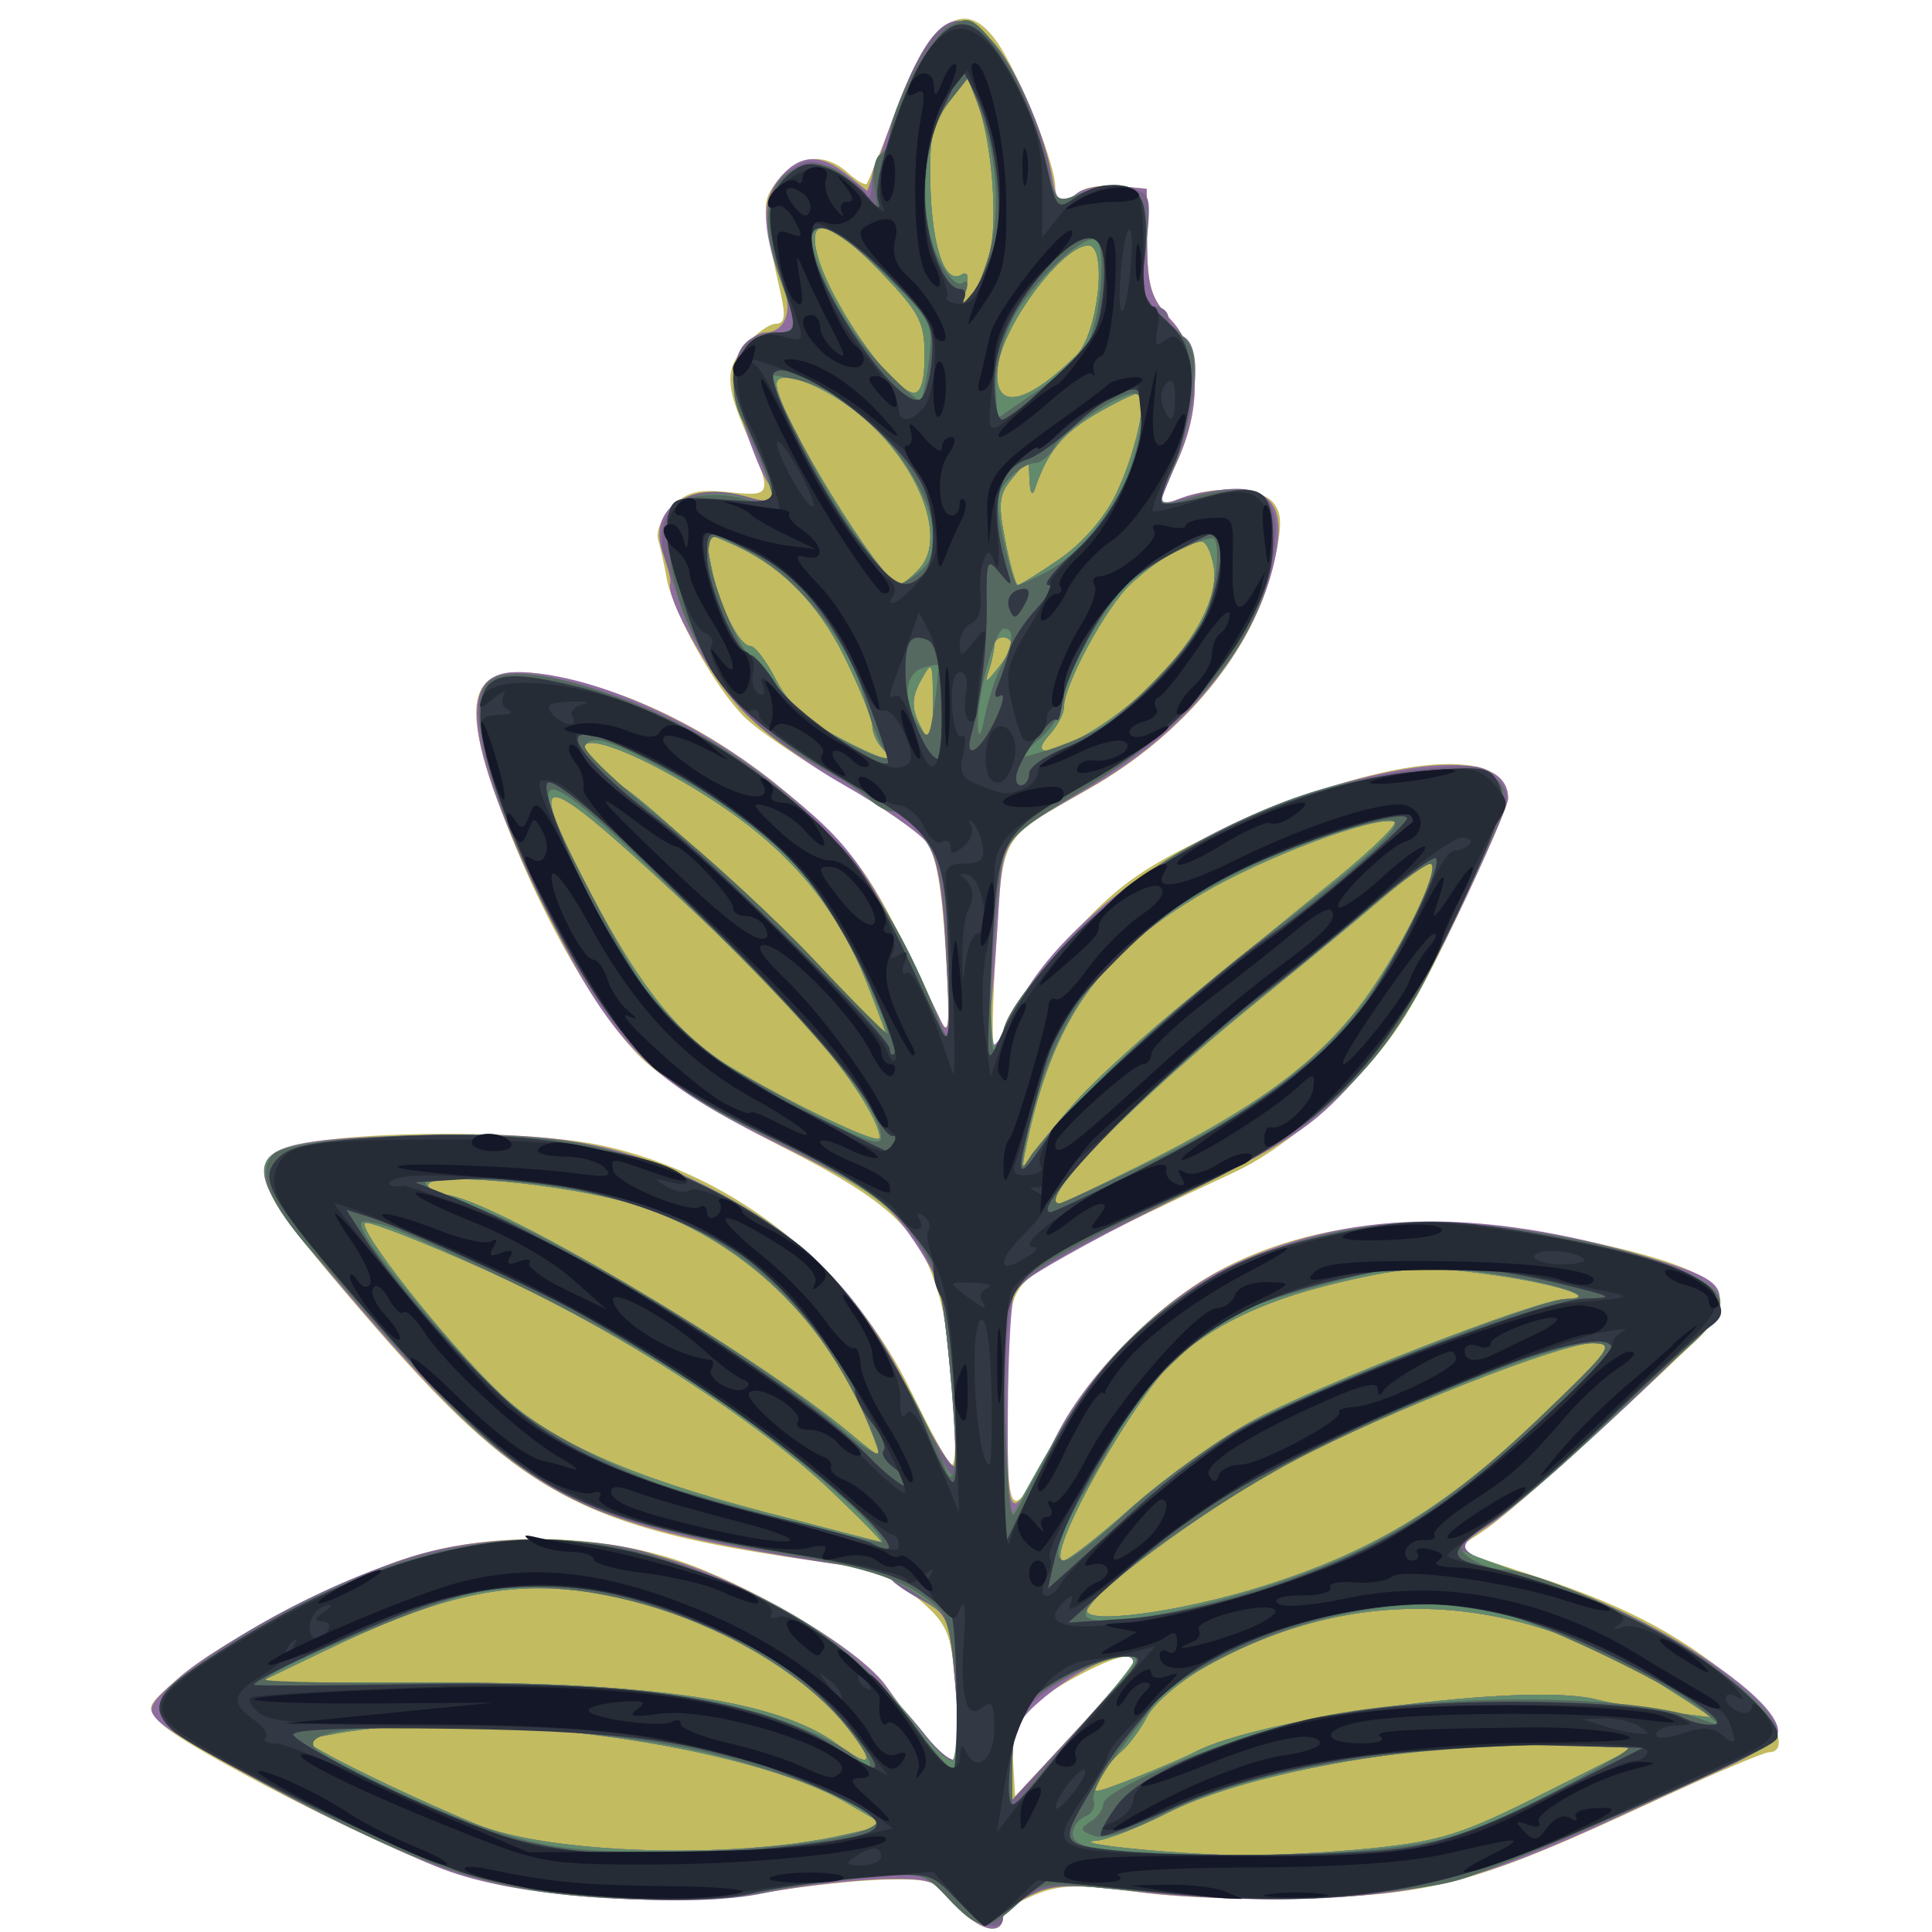 <?xml version="1.0" encoding="UTF-8" standalone="no"?>
<!-- Created with Inkscape (http://www.inkscape.org/) -->

<svg
   width="185"
   height="185"
   viewBox="0 0 48.948 48.948"
   version="1.1"
   id="svg1"
   xmlns="http://www.w3.org/2000/svg"
   xmlns:svg="http://www.w3.org/2000/svg">
  <defs
     id="defs1" />
  <g
     id="g10104"
     transform="matrix(0.834,0,0,0.834,-33.18,-124.293)"
     style="stroke-width:1.198">
    <path
       style="fill:#c2bb5f;stroke-width:1.198"
       d="m 68.883,206.93 c -0.623,-0.772 -0.785,-0.831 -2.205,-0.798 -0.843,0.02 -2.406,0.185 -3.474,0.368 -2.897,0.496 -7.421,0.209 -9.751,-0.617 -2.24,-0.794 -7.996,-3.736 -8.731,-4.462 -0.529,-0.522 -0.528,-0.523 0.496,-1.419 1.277,-1.117 5.071,-3.081 7.177,-3.714 2.521,-0.759 5.871,-0.65 8.334,0.271 2.316,0.866 5.279,2.701 5.987,3.708 1.014,1.441 1.741,2.258 2.01,2.258 0.185,0 0.219,-0.684 0.102,-2.051 -0.182,-2.125 -0.166,-2.095 -1.917,-3.494 -0.165,-0.132 -1.177,-0.362 -2.249,-0.512 -7.259,-1.013 -9.091,-2.011 -13.855,-7.555 -2.986,-3.474 -3.372,-4.165 -2.705,-4.832 0.675,-0.675 7.36,-0.832 10.039,-0.235 4.009,0.892 7.519,3.71 9.343,7.499 0.578,1.2 1.125,2.183 1.217,2.183 0.241,2.6e-4 -0.001,-3.648 -0.325,-4.895 -0.569,-2.19 -1.438,-3.045 -4.854,-4.772 -1.958,-0.99 -3.585,-2.021 -4.28,-2.712 -1.271,-1.263 -2.858,-4.004 -4.024,-6.947 -1.817,-4.588 -1.192,-5.497 2.907,-4.231 2.237,0.691 4.644,2.178 6.556,4.05 1.463,1.433 1.737,1.879 3.68,6.013 0.251,0.533 0.28,0.126 0.151,-2.1 -0.11,-1.889 -0.291,-2.934 -0.574,-3.31 -0.228,-0.302 -1.405,-1.12 -2.616,-1.818 -1.211,-0.698 -2.531,-1.599 -2.935,-2.002 -0.882,-0.883 -2.176,-3.197 -2.349,-4.2 -0.069,-0.399 -0.186,-0.927 -0.26,-1.174 -0.076,-0.252 0.11,-0.695 0.424,-1.009 0.451,-0.451 0.787,-0.535 1.743,-0.436 1.306,0.136 1.318,0.094 0.5,-1.81 -0.624,-1.452 -0.629,-1.936 -0.027,-2.636 0.317,-0.369 0.736,-0.671 0.932,-0.671 0.264,0 0.306,-0.221 0.163,-0.86 -0.609,-2.722 -0.612,-2.843 -0.085,-3.513 0.596,-0.758 1.418,-0.841 2.11,-0.214 0.267,0.242 0.527,0.39 0.577,0.331 0.051,-0.06 0.424,-0.989 0.83,-2.064 1.173,-3.109 2.249,-3.75 3.302,-1.965 0.705,1.195 1.594,3.492 1.594,4.12 1.52e-4,0.525 0.289,0.598 0.707,0.179 0.156,-0.156 0.686,-0.245 1.177,-0.198 l 0.894,0.085 0.012,1.606 c 0.01,1.371 0.117,1.72 0.728,2.379 0.888,0.957 0.957,2.602 0.181,4.312 -0.653,1.438 -0.658,1.398 0.155,1.089 1.013,-0.385 2.387,-0.312 2.769,0.148 0.268,0.323 0.273,0.694 0.021,1.818 -0.59,2.638 -2.693,5.21 -5.622,6.877 -2.751,1.565 -2.596,1.303 -2.817,4.757 -0.108,1.692 -0.136,3.073 -0.061,3.069 0.075,-0.004 0.345,-0.459 0.6,-1.013 0.255,-0.553 1.155,-1.737 2,-2.631 1.261,-1.334 2.032,-1.859 4.299,-2.928 4.744,-2.237 8.716,-2.676 8.716,-0.963 0,0.197 -0.733,1.885 -1.629,3.751 -1.38,2.875 -1.895,3.659 -3.373,5.133 -1.115,1.112 -2.317,2.006 -3.332,2.477 -4.161,1.932 -5.937,2.867 -6.388,3.366 -0.422,0.467 -0.491,0.997 -0.491,3.773 0,3.63 0.082,3.666 1.578,0.706 0.826,-1.635 2.791,-3.662 4.55,-4.693 2.826,-1.656 6.633,-2.064 10.978,-1.175 4.504,0.921 5.391,1.625 3.873,3.072 -3.06,2.916 -5.794,5.365 -6.533,5.851 l -0.859,0.565 2.599,0.849 c 2.702,0.883 4.546,1.891 6.237,3.41 0.935,0.839 1.33,1.888 0.712,1.888 -0.154,0 -1.731,0.672 -3.506,1.493 -5.181,2.398 -6.469,2.772 -10.108,2.932 -1.792,0.079 -4.181,0.006 -5.479,-0.167 -1.933,-0.257 -2.451,-0.243 -3.238,0.086 -0.516,0.215 -0.937,0.504 -0.937,0.641 0,0.618 -0.76,0.444 -1.371,-0.315 z m 5.327,-7.382 c 0.021,-0.329 -0.483,-0.227 -1.519,0.308 -1.69,0.871 -2.199,1.517 -2.13,2.698 l 0.062,1.049 1.787,-1.928 c 0.983,-1.061 1.793,-2.018 1.8,-2.127 z"
       id="path8664" />
    <path
       style="fill:#8f6d9f;stroke-width:1.198"
       d="m 68.883,206.93 c -0.607,-0.754 -0.808,-0.832 -2.098,-0.818 -0.784,0.008 -2.348,0.174 -3.474,0.368 -2.987,0.514 -7.477,0.246 -9.858,-0.59 -1.998,-0.701 -8.212,-3.916 -8.863,-4.585 -0.355,-0.365 -0.289,-0.504 0.627,-1.304 1.28,-1.118 5.076,-3.081 7.177,-3.712 2.428,-0.728 5.586,-0.632 8.168,0.249 2.339,0.798 5.406,2.66 6.154,3.736 0.962,1.384 1.909,2.38 2.09,2.199 0.101,-0.101 0.099,-1.13 -0.003,-2.287 -0.181,-2.049 -0.21,-2.116 -1.087,-2.589 -0.496,-0.267 -0.901,-0.566 -0.901,-0.665 0,-0.099 -0.625,-0.257 -1.389,-0.352 -0.764,-0.095 -2.322,-0.354 -3.462,-0.576 -5.228,-1.018 -6.863,-2.098 -11.654,-7.7 -3.652,-4.27 -3.529,-4.597 1.802,-4.777 4.529,-0.154 6.538,0.195 9.274,1.611 2.918,1.51 4.605,3.251 6.072,6.264 0.644,1.322 1.236,2.298 1.317,2.167 0.131,-0.212 -0.195,-4.226 -0.439,-5.399 -0.053,-0.255 -0.475,-1 -0.937,-1.657 -0.714,-1.013 -1.306,-1.42 -3.925,-2.699 -3.906,-1.907 -5.04,-3.013 -6.898,-6.728 -2.673,-5.346 -3.004,-7.635 -1.103,-7.635 2.125,0 5.388,1.401 7.833,3.363 2.449,1.966 2.742,2.383 5.056,7.221 0.258,0.54 0.289,0.159 0.164,-2.086 -0.107,-1.932 -0.279,-2.916 -0.58,-3.315 -0.236,-0.312 -1.368,-1.1 -2.517,-1.75 -1.149,-0.65 -2.567,-1.697 -3.153,-2.327 -0.969,-1.041 -2.258,-3.344 -2.133,-3.808 0.028,-0.104 -0.066,-0.499 -0.21,-0.877 -0.528,-1.388 0.771,-2.26 2.583,-1.734 0.807,0.234 1.099,0.085 0.671,-0.343 -0.333,-0.333 -1.134,-2.657 -1.134,-3.292 -2.14e-4,-0.611 0.546,-1.37 0.986,-1.37 0.546,0 0.823,-0.606 0.575,-1.258 -0.675,-1.775 -0.727,-2.692 -0.192,-3.373 0.621,-0.789 1.262,-0.839 2.095,-0.164 l 0.614,0.497 0.571,-1.633 c 1.269,-3.628 2.073,-4.299 3.337,-2.785 0.67,0.802 1.511,2.784 1.727,4.069 0.12,0.714 0.266,0.803 0.712,0.433 0.212,-0.176 0.781,-0.282 1.263,-0.236 l 0.877,0.084 0.012,1.606 c 0.01,1.371 0.117,1.72 0.728,2.379 0.888,0.957 0.957,2.602 0.181,4.312 -0.653,1.438 -0.658,1.398 0.155,1.089 0.373,-0.142 1.083,-0.258 1.578,-0.258 1.246,0 1.6,0.698 1.19,2.343 -0.643,2.577 -2.739,5.108 -5.573,6.727 -2.71,1.549 -2.631,1.437 -2.785,3.927 -0.075,1.219 -0.184,2.603 -0.242,3.075 -0.14,1.144 0.152,1.077 0.725,-0.168 1.252,-2.719 5.305,-5.619 9.6,-6.868 3.419,-0.994 5.411,-0.864 5.411,0.354 0,0.197 -0.705,1.826 -1.567,3.619 -1.126,2.343 -1.988,3.726 -3.063,4.913 -1.35,1.49 -1.918,1.861 -5.823,3.797 -2.38,1.18 -4.418,2.342 -4.528,2.582 -0.11,0.24 -0.208,1.896 -0.216,3.681 -0.018,3.625 0.011,3.639 1.49,0.738 0.973,-1.907 3.219,-4.129 5.111,-5.055 3.651,-1.786 7.667,-1.886 12.906,-0.319 2.95,0.882 2.917,1.081 -0.75,4.534 -1.713,1.613 -3.571,3.229 -4.128,3.59 -1.183,0.767 -1.171,0.779 1.789,1.723 3.132,1 6.982,3.503 6.982,4.539 0,0.219 -0.719,0.713 -1.654,1.136 -0.91,0.412 -2.428,1.105 -3.373,1.542 -3.83,1.766 -5.517,2.224 -8.761,2.378 -1.776,0.085 -4.141,0.012 -5.603,-0.172 -2.212,-0.278 -2.633,-0.266 -3.344,0.102 -0.447,0.231 -0.813,0.524 -0.813,0.65 0,0.6 -0.769,0.412 -1.371,-0.336 z m -3.524,-2.144 1.323,-0.298 -1.191,-0.696 c -3.034,-1.774 -11.222,-2.885 -15.478,-2.1 l -1.058,0.195 0.661,0.375 c 0.928,0.526 3.067,1.534 4.63,2.183 2.192,0.909 7.823,1.082 11.112,0.341 z m 16.131,0.39 c 2.079,-0.219 2.719,-0.423 5.159,-1.649 l 2.786,-1.399 -2.117,-0.084 c -4.013,-0.16 -9.554,0.785 -12.057,2.057 -0.872,0.443 -1.849,0.825 -2.172,0.848 -0.951,0.07 2.16,0.396 4.175,0.438 1.019,0.021 2.92,-0.074 4.225,-0.211 z m -7.279,-5.628 c 0.035,-0.603 -1.66,0.112 -2.914,1.229 -0.633,0.564 -0.777,0.904 -0.773,1.816 l 0.005,1.122 1.835,-1.984 c 1.009,-1.091 1.84,-2.074 1.847,-2.183 z m 1.863,2.713 c 1.98,-1.06 10.07,-2.13 12.163,-1.61 0.514,0.128 1.528,0.306 2.254,0.395 l 1.319,0.163 -1.421,-0.916 c -4.585,-2.954 -9.46,-3.172 -13.988,-0.625 -0.767,0.431 -1.562,1.11 -1.768,1.509 -0.206,0.399 -0.568,0.885 -0.804,1.081 -0.236,0.196 -0.545,0.574 -0.688,0.84 -0.244,0.456 -0.178,0.452 1.111,-0.056 0.754,-0.297 1.574,-0.649 1.822,-0.782 z m -10.546,-0.749 c -1.685,-2.127 -5.445,-3.965 -8.599,-4.201 -2.179,-0.164 -4.064,0.322 -7.305,1.881 l -1.977,0.951 h 5.234 c 6.856,0 10.549,0.562 12.346,1.88 1.054,0.772 1.166,0.582 0.301,-0.511 z m 12.664,-4.306 c 3.327,-1.049 5.597,-2.437 8.402,-5.135 2.149,-2.068 2.261,-2.227 1.577,-2.236 -0.932,-0.013 -6.235,2.074 -9.185,3.614 -2.122,1.108 -5.923,3.852 -6.177,4.459 -0.213,0.509 2.781,0.119 5.383,-0.702 z m -4.048,-2.369 c 0.989,-0.881 2.632,-2.062 3.651,-2.625 1.966,-1.086 8.687,-3.705 9.545,-3.719 1.137,-0.018 -0.344,-0.486 -2.406,-0.76 -1.792,-0.238 -2.432,-0.208 -4.228,0.202 -2.306,0.526 -3.835,1.211 -5.128,2.3 -1.248,1.05 -4.145,6.203 -3.487,6.203 0.141,0 1.065,-0.721 2.054,-1.602 z m -9.105,-0.507 c -2.348,-2.231 -6.655,-4.984 -10.535,-6.732 -1.84,-0.829 -3.469,-1.466 -3.619,-1.416 -0.321,0.107 2.394,3.555 4.056,5.149 1.535,1.473 3.895,2.536 8.052,3.628 1.883,0.495 3.484,0.907 3.556,0.916 0.073,0.009 -0.607,-0.686 -1.51,-1.545 z m 1.245,-1.729 c -1.295,-3.407 -3.946,-5.952 -7.275,-6.987 -1.977,-0.615 -6.218,-1.012 -6.218,-0.583 0,0.163 0.221,0.296 0.492,0.296 1.259,0 9.306,4.733 12.34,7.258 0.984,0.819 0.966,0.818 0.661,0.016 z m 8.274,-8.233 c 3.318,-1.663 5.138,-2.986 6.49,-4.72 1.184,-1.518 2.609,-4.375 2.182,-4.375 -0.135,0 -0.779,0.462 -1.431,1.026 -0.652,0.564 -2.296,1.922 -3.654,3.017 -3.893,3.14 -6.975,6.276 -6.168,6.276 0.076,0 1.237,-0.551 2.58,-1.224 z m -2.056,-1.911 c 0.582,-0.652 2.13,-2.056 3.44,-3.122 1.31,-1.065 3.299,-2.683 4.42,-3.595 1.121,-0.912 1.922,-1.699 1.78,-1.748 -0.563,-0.196 -3.928,1.063 -5.832,2.183 -3.165,1.861 -4.557,3.861 -5.355,7.697 -0.146,0.703 -0.128,0.735 0.162,0.282 0.18,-0.281 0.803,-1.045 1.385,-1.697 z m -6.239,0.445 c -0.866,-1.628 -2.645,-3.628 -5.985,-6.729 -4.038,-3.749 -4.511,-3.845 -2.847,-0.581 1.687,3.309 2.878,4.839 4.566,5.865 1.743,1.059 4.347,2.31 4.496,2.161 0.054,-0.054 -0.049,-0.377 -0.23,-0.717 z m -0.105,-3.91 c -1.023,-2.61 -2.599,-4.393 -5.332,-6.034 -3.127,-1.878 -4.525,-1.784 -1.912,0.128 0.749,0.548 2.803,2.438 4.564,4.2 1.761,1.762 3.223,3.22 3.249,3.241 0.026,0.021 -0.231,-0.67 -0.57,-1.535 z m 0.444,-7.212 c -0.175,-0.175 -0.318,-0.487 -0.318,-0.695 0,-0.208 -0.376,-1.141 -0.835,-2.074 -0.833,-1.692 -1.967,-2.821 -3.495,-3.481 l -0.759,-0.328 0.186,0.992 c 0.221,1.18 0.847,2.465 1.2,2.465 0.139,0 0.485,0.456 0.77,1.014 0.35,0.686 0.928,1.234 1.791,1.698 1.393,0.748 1.954,0.906 1.459,0.411 z m 6.297,-0.504 c 2.213,-1.327 3.96,-3.64 3.763,-4.982 -0.065,-0.446 -0.232,-0.81 -0.371,-0.81 -0.432,0 -1.376,0.564 -2.157,1.289 -0.74,0.687 -2.029,3.065 -2.029,3.743 0,0.193 -0.197,0.568 -0.438,0.834 -0.619,0.684 0.033,0.645 1.232,-0.073 z m -4.772,-0.964 c -0.009,-1.201 -0.025,-1.228 -0.368,-0.61 -0.266,0.479 -0.286,0.805 -0.08,1.257 0.153,0.335 0.318,0.61 0.368,0.61 0.049,0 0.086,-0.566 0.08,-1.257 z m 2.391,-1.704 c 0,-0.118 -0.119,-0.214 -0.265,-0.214 -0.146,0 -0.265,0.109 -0.265,0.243 0,0.134 -0.069,0.461 -0.154,0.728 -0.141,0.444 -0.118,0.441 0.265,-0.029 0.23,-0.282 0.418,-0.61 0.418,-0.728 z m -2.794,-2.313 c 0.865,-0.956 -0.083,-3.287 -1.933,-4.753 -1.099,-0.87 -2.416,-1.33 -2.416,-0.843 0,0.853 3.175,6.038 3.729,6.091 0.087,0.008 0.366,-0.215 0.62,-0.496 z m 4.242,-0.277 c 0.7,-0.481 1.367,-1.246 1.714,-1.963 0.615,-1.27 1.005,-3.07 0.666,-3.07 -0.115,0 -0.701,0.288 -1.301,0.64 -0.993,0.582 -1.461,1.164 -1.825,2.271 -0.075,0.226 -0.144,0.113 -0.16,-0.265 l -0.03,-0.661 -0.485,0.581 c -0.419,0.502 -0.449,0.764 -0.221,1.918 0.145,0.735 0.316,1.337 0.38,1.337 0.064,0 0.631,-0.355 1.262,-0.788 z m 0.518,-6.195 c 0.659,-0.651 0.953,-3.335 0.365,-3.335 -0.794,0 -2.61,2.434 -2.756,3.694 -0.156,1.342 0.818,1.196 2.391,-0.359 z m -4.612,0.013 c 0,-1.017 -0.15,-1.306 -1.308,-2.514 -1.486,-1.549 -2.241,-1.793 -1.973,-0.637 0.328,1.418 2.274,4.241 2.951,4.28 0.217,0.013 0.331,-0.377 0.331,-1.13 z m 2.015,-3.288 c 0.204,-1.088 -0.006,-3.342 -0.41,-4.389 l -0.292,-0.757 -0.591,0.751 c -0.491,0.625 -0.583,1.049 -0.546,2.52 0.047,1.862 0.444,3.011 0.936,2.707 0.198,-0.122 0.241,0.026 0.132,0.456 -0.153,0.606 -0.142,0.612 0.22,0.128 0.209,-0.28 0.457,-0.917 0.55,-1.415 z"
       id="path10084" />
    <path
       style="fill:#776487;stroke-width:1.198"
       d="m 68.587,206.697 c -0.72,-0.77 -0.79,-0.787 -2.514,-0.621 -0.975,0.094 -2.354,0.302 -3.065,0.461 -2.17,0.487 -7.091,0.144 -9.467,-0.661 -3.016,-1.022 -8.801,-4.177 -8.9,-4.855 -0.145,-0.984 4.332,-3.708 7.753,-4.718 2.165,-0.639 5.426,-0.658 7.276,-0.041 3.693,1.23 6.161,2.878 8.246,5.506 0.388,0.489 0.788,0.806 0.889,0.706 0.101,-0.101 0.1,-1.13 -0.003,-2.287 -0.181,-2.049 -0.21,-2.116 -1.087,-2.589 -0.496,-0.267 -0.901,-0.566 -0.901,-0.665 0,-0.099 -0.625,-0.262 -1.389,-0.364 -2.403,-0.318 -6.154,-1.141 -7.366,-1.616 -2.355,-0.922 -4.408,-2.736 -8.264,-7.301 -3.001,-3.552 -2.817,-3.91 2.11,-4.11 4.429,-0.179 6.642,0.195 9.446,1.598 2.897,1.449 4.509,3.1 6.064,6.206 0.673,1.344 1.287,2.341 1.365,2.215 0.129,-0.209 -0.219,-4.388 -0.443,-5.324 -0.175,-0.731 -0.936,-1.979 -1.562,-2.562 -0.341,-0.318 -1.845,-1.183 -3.343,-1.922 -1.497,-0.74 -3.243,-1.825 -3.88,-2.412 -1.966,-1.812 -4.571,-6.829 -5.147,-9.914 -0.397,-2.126 0.433,-2.408 3.885,-1.317 2.342,0.74 5.09,2.52 6.857,4.441 1.043,1.134 2.334,3.371 3.164,5.481 0.334,0.851 0.353,0.687 0.219,-1.94 -0.121,-2.375 -0.244,-3.001 -0.715,-3.638 -0.313,-0.423 -0.717,-0.77 -0.897,-0.77 -0.181,0 -0.496,-0.168 -0.701,-0.372 -0.205,-0.205 -1.004,-0.711 -1.776,-1.124 -2.167,-1.161 -3.367,-2.805 -4.422,-6.06 -0.531,-1.639 0.601,-2.541 2.498,-1.99 0.473,0.137 0.86,0.202 0.86,0.143 0,-0.059 -0.298,-0.779 -0.661,-1.602 -0.997,-2.254 -0.763,-3.546 0.643,-3.546 0.654,0 0.666,-0.128 0.151,-1.587 -0.602,-1.706 -0.52,-2.817 0.244,-3.318 0.58,-0.38 0.717,-0.381 1.431,-0.012 0.435,0.225 0.851,0.56 0.925,0.745 0.074,0.185 0.145,0.016 0.156,-0.376 0.011,-0.392 0.14,-0.786 0.285,-0.876 0.146,-0.09 0.266,-0.365 0.267,-0.611 0.001,-0.246 0.288,-1.061 0.638,-1.811 0.849,-1.824 1.583,-2.071 2.585,-0.87 0.689,0.825 1.586,2.979 1.674,4.019 0.059,0.693 0.255,0.779 1,0.439 0.372,-0.169 0.986,-0.23 1.364,-0.135 0.676,0.17 0.685,0.201 0.512,1.886 -0.152,1.482 -0.117,1.713 0.258,1.713 0.238,0 0.433,0.166 0.433,0.369 0,0.203 0.179,0.437 0.397,0.521 0.716,0.275 0.488,2.356 -0.517,4.721 -0.17,0.399 -0.09,0.422 0.69,0.198 2.295,-0.658 2.977,-0.135 2.582,1.979 -0.474,2.536 -2.503,4.959 -5.846,6.978 l -2.297,1.387 -0.141,1.382 c -0.29,2.849 -0.357,4.954 -0.159,4.954 0.113,0 0.276,-0.28 0.362,-0.623 0.086,-0.343 0.828,-1.384 1.648,-2.315 2.526,-2.866 6.895,-5.061 10.933,-5.492 1.578,-0.169 1.944,-0.131 2.273,0.233 0.51,0.564 0.51,0.566 -0.299,2.327 -2.093,4.554 -2.671,5.528 -4.198,7.081 -1.361,1.384 -2.193,1.914 -5.732,3.654 -3.326,1.635 -4.195,2.176 -4.425,2.753 -0.161,0.404 -0.26,2.063 -0.226,3.8 l 0.059,3.082 0.76,-1.363 c 2.275,-4.08 4.155,-5.853 7.42,-6.999 2.519,-0.885 5.004,-1.02 8.248,-0.448 3.019,0.532 5.031,1.292 5.208,1.967 0.087,0.335 -0.723,1.266 -2.819,3.24 -1.618,1.524 -3.455,3.109 -4.083,3.524 -1.33,0.878 -1.33,0.878 1.735,1.846 3.011,0.951 7.193,3.764 6.901,4.642 -0.126,0.378 -6.297,3.232 -8.95,4.139 -2.466,0.843 -6.112,1.073 -10.113,0.64 -2.464,-0.267 -2.943,-0.253 -3.638,0.107 -0.44,0.228 -0.801,0.53 -0.801,0.672 0,0.514 -0.943,0.177 -1.667,-0.597 z m -3.228,-1.911 1.323,-0.298 -1.191,-0.696 c -3.034,-1.774 -11.222,-2.885 -15.478,-2.1 l -1.058,0.195 0.661,0.375 c 0.928,0.526 3.067,1.534 4.63,2.183 2.192,0.909 7.823,1.082 11.112,0.341 z m 16.131,0.39 c 2.079,-0.219 2.719,-0.423 5.159,-1.649 l 2.786,-1.399 -2.117,-0.084 c -4.013,-0.16 -9.554,0.785 -12.057,2.057 -0.872,0.443 -1.849,0.825 -2.172,0.848 -0.951,0.07 2.16,0.396 4.175,0.438 1.019,0.021 2.92,-0.074 4.225,-0.211 z m -7.279,-5.628 c 0.035,-0.601 -2.015,0.214 -3.093,1.23 -0.442,0.416 -0.591,0.857 -0.59,1.747 l 7.86e-4,1.191 1.835,-1.984 c 1.009,-1.091 1.84,-2.074 1.847,-2.183 z m 1.863,2.713 c 1.98,-1.06 10.07,-2.13 12.163,-1.61 0.514,0.128 1.528,0.306 2.254,0.395 l 1.319,0.163 -1.421,-0.916 c -4.585,-2.954 -9.46,-3.172 -13.988,-0.625 -0.767,0.431 -1.562,1.11 -1.768,1.509 -0.206,0.399 -0.568,0.885 -0.804,1.081 -0.236,0.196 -0.545,0.574 -0.688,0.84 -0.244,0.456 -0.178,0.452 1.111,-0.056 0.754,-0.297 1.574,-0.649 1.822,-0.782 z m -10.546,-0.749 c -1.685,-2.127 -5.445,-3.965 -8.599,-4.201 -2.179,-0.164 -4.064,0.322 -7.305,1.881 l -1.977,0.951 h 5.234 c 6.856,0 10.549,0.562 12.346,1.88 1.054,0.772 1.166,0.582 0.301,-0.511 z m 12.664,-4.306 c 3.327,-1.049 5.597,-2.437 8.402,-5.135 2.149,-2.068 2.261,-2.227 1.577,-2.236 -0.932,-0.013 -6.235,2.074 -9.185,3.614 -2.122,1.108 -5.923,3.852 -6.177,4.459 -0.213,0.509 2.781,0.119 5.383,-0.702 z m -4.048,-2.369 c 0.989,-0.881 2.632,-2.062 3.651,-2.625 1.966,-1.086 8.687,-3.705 9.545,-3.719 1.137,-0.018 -0.344,-0.486 -2.406,-0.76 -1.792,-0.238 -2.432,-0.208 -4.228,0.202 -2.306,0.526 -3.835,1.211 -5.128,2.3 -1.248,1.05 -4.145,6.203 -3.487,6.203 0.141,0 1.065,-0.721 2.054,-1.602 z m -9.105,-0.507 c -2.348,-2.231 -6.655,-4.984 -10.535,-6.732 -1.84,-0.829 -3.469,-1.466 -3.619,-1.416 -0.321,0.107 2.394,3.555 4.056,5.149 1.535,1.473 3.895,2.536 8.052,3.628 1.883,0.495 3.484,0.907 3.556,0.916 0.073,0.009 -0.607,-0.686 -1.51,-1.545 z m 1.245,-1.729 c -1.295,-3.407 -3.946,-5.952 -7.275,-6.987 -1.977,-0.615 -6.218,-1.012 -6.218,-0.583 0,0.163 0.221,0.296 0.492,0.296 1.259,0 9.306,4.733 12.34,7.258 0.984,0.819 0.966,0.818 0.661,0.016 z m 8.274,-8.233 c 3.318,-1.663 5.138,-2.986 6.49,-4.72 1.184,-1.518 2.609,-4.375 2.182,-4.375 -0.135,0 -0.779,0.462 -1.431,1.026 -0.652,0.564 -2.296,1.922 -3.654,3.017 -3.893,3.14 -6.975,6.276 -6.168,6.276 0.076,0 1.237,-0.551 2.58,-1.224 z m -2.056,-1.911 c 0.582,-0.652 2.13,-2.056 3.44,-3.122 1.31,-1.065 3.299,-2.683 4.42,-3.595 1.121,-0.912 1.922,-1.699 1.78,-1.748 -0.563,-0.196 -3.928,1.063 -5.832,2.183 -3.165,1.861 -4.557,3.861 -5.355,7.697 -0.146,0.703 -0.128,0.735 0.162,0.282 0.18,-0.281 0.803,-1.045 1.385,-1.697 z m -6.239,0.445 c -0.866,-1.628 -2.645,-3.628 -5.985,-6.729 -4.038,-3.749 -4.511,-3.845 -2.847,-0.581 1.687,3.309 2.878,4.839 4.566,5.865 1.743,1.059 4.347,2.31 4.496,2.161 0.054,-0.054 -0.049,-0.377 -0.23,-0.717 z m -0.105,-3.91 c -1.023,-2.61 -2.599,-4.393 -5.332,-6.034 -3.127,-1.878 -4.525,-1.784 -1.912,0.128 0.749,0.548 2.803,2.438 4.564,4.2 1.761,1.762 3.223,3.22 3.249,3.241 0.026,0.021 -0.231,-0.67 -0.57,-1.535 z m 0.444,-7.212 c -0.175,-0.175 -0.318,-0.487 -0.318,-0.695 0,-0.208 -0.376,-1.141 -0.835,-2.074 -0.833,-1.692 -1.967,-2.821 -3.495,-3.481 l -0.759,-0.328 0.186,0.992 c 0.221,1.18 0.847,2.465 1.2,2.465 0.139,0 0.485,0.456 0.77,1.014 0.35,0.686 0.928,1.234 1.791,1.698 1.393,0.748 1.954,0.906 1.459,0.411 z m 6.297,-0.504 c 2.213,-1.327 3.96,-3.64 3.763,-4.982 -0.065,-0.446 -0.232,-0.81 -0.371,-0.81 -0.432,0 -1.376,0.564 -2.157,1.289 -0.74,0.687 -2.029,3.065 -2.029,3.743 0,0.193 -0.197,0.568 -0.438,0.834 -0.619,0.684 0.033,0.645 1.232,-0.073 z m -4.772,-0.964 c -0.009,-1.201 -0.025,-1.228 -0.368,-0.61 -0.266,0.479 -0.286,0.805 -0.08,1.257 0.153,0.335 0.318,0.61 0.368,0.61 0.049,0 0.086,-0.566 0.08,-1.257 z m 2.391,-1.704 c 0,-0.118 -0.119,-0.214 -0.265,-0.214 -0.146,0 -0.265,0.109 -0.265,0.243 0,0.134 -0.069,0.461 -0.154,0.728 -0.141,0.444 -0.118,0.441 0.265,-0.029 0.23,-0.282 0.418,-0.61 0.418,-0.728 z m -2.794,-2.313 c 0.865,-0.956 -0.083,-3.287 -1.933,-4.753 -1.099,-0.87 -2.416,-1.33 -2.416,-0.843 0,0.853 3.175,6.038 3.729,6.091 0.087,0.008 0.366,-0.215 0.62,-0.496 z m 4.242,-0.277 c 0.7,-0.481 1.367,-1.246 1.714,-1.963 0.615,-1.27 1.005,-3.07 0.666,-3.07 -0.115,0 -0.701,0.288 -1.301,0.64 -0.993,0.582 -1.461,1.164 -1.825,2.271 -0.075,0.226 -0.144,0.113 -0.16,-0.265 l -0.03,-0.661 -0.485,0.581 c -0.419,0.502 -0.449,0.764 -0.221,1.918 0.145,0.735 0.316,1.337 0.38,1.337 0.064,0 0.631,-0.355 1.262,-0.788 z m 0.518,-6.195 c 0.659,-0.651 0.953,-3.335 0.365,-3.335 -0.794,0 -2.61,2.434 -2.756,3.694 -0.156,1.342 0.818,1.196 2.391,-0.359 z m -4.612,0.013 c 0,-1.017 -0.15,-1.306 -1.308,-2.514 -1.486,-1.549 -2.241,-1.793 -1.973,-0.637 0.328,1.418 2.274,4.241 2.951,4.28 0.217,0.013 0.331,-0.377 0.331,-1.13 z m 2.015,-3.288 c 0.204,-1.088 -0.006,-3.342 -0.41,-4.389 l -0.292,-0.757 -0.591,0.751 c -0.491,0.625 -0.583,1.049 -0.546,2.52 0.047,1.862 0.444,3.011 0.936,2.707 0.198,-0.122 0.241,0.026 0.132,0.456 -0.153,0.606 -0.142,0.612 0.22,0.128 0.209,-0.28 0.457,-0.917 0.55,-1.415 z"
       id="path10068" />
    <path
       style="fill:#628b6c;stroke-width:1.198"
       d="m 68.582,206.692 c -0.726,-0.776 -0.792,-0.792 -2.514,-0.623 -0.972,0.096 -2.458,0.306 -3.301,0.468 -0.873,0.168 -2.754,0.235 -4.366,0.157 -3.555,-0.172 -5.591,-0.831 -10.24,-3.313 -4.231,-2.259 -4.341,-2.488 -1.938,-4.041 5.38,-3.477 9.699,-4.344 14.082,-2.825 3.556,1.232 5.543,2.586 7.38,5.027 0.406,0.54 0.862,0.982 1.013,0.982 0.258,0 0.205,-4.118 -0.056,-4.322 -1.723,-1.35 -2.077,-1.484 -5.398,-2.038 -5.73,-0.955 -7.697,-1.995 -11.114,-5.871 -1.019,-1.156 -2.294,-2.597 -2.834,-3.203 -0.54,-0.606 -1.123,-1.437 -1.296,-1.847 -0.543,-1.285 -0.008,-1.517 3.892,-1.69 4.408,-0.195 6.637,0.175 9.402,1.559 2.884,1.443 4.582,3.171 6.063,6.168 1.411,2.856 1.28,2.631 1.44,2.471 0.145,-0.145 -0.247,-4.758 -0.488,-5.74 -0.405,-1.651 -1.908,-2.903 -5.525,-4.602 -2.863,-1.345 -4.314,-2.798 -5.985,-5.993 -2.377,-4.545 -3.071,-7.457 -1.869,-7.838 1.296,-0.411 5.059,0.918 7.521,2.658 2.766,1.954 4.449,4.195 5.854,7.798 0.336,0.861 0.356,0.725 0.274,-1.877 -0.075,-2.396 -0.175,-2.928 -0.681,-3.638 -0.326,-0.457 -0.754,-0.832 -0.952,-0.832 -0.198,0 -0.517,-0.156 -0.71,-0.346 -0.192,-0.19 -0.766,-0.576 -1.276,-0.857 -2.884,-1.592 -4.754,-4.245 -4.849,-6.877 -0.043,-1.194 -0.002,-1.276 0.748,-1.486 0.468,-0.131 1.11,-0.113 1.564,0.043 0.424,0.145 0.805,0.23 0.848,0.187 0.104,-0.104 -0.497,-1.768 -0.899,-2.487 -0.676,-1.209 -0.139,-2.729 0.963,-2.729 0.673,0 0.686,-0.123 0.169,-1.587 -0.606,-1.717 -0.52,-2.769 0.267,-3.285 0.748,-0.49 1.509,-0.255 2.271,0.701 0.407,0.512 0.418,0.502 0.305,-0.264 -0.064,-0.437 0.014,-0.875 0.173,-0.973 0.16,-0.099 0.29,-0.342 0.29,-0.54 0,-0.785 1.219,-3.044 1.814,-3.363 0.576,-0.308 0.694,-0.264 1.337,0.506 0.667,0.799 1.366,2.466 1.733,4.132 0.128,0.581 0.268,0.709 0.617,0.561 1.866,-0.786 2.497,-0.338 2.268,1.612 -0.158,1.343 -0.126,1.443 0.701,2.199 0.84,0.767 0.861,0.838 0.689,2.302 -0.098,0.831 -0.377,1.847 -0.62,2.259 -0.55,0.931 -0.39,1.113 0.659,0.747 0.45,-0.157 1.154,-0.247 1.564,-0.2 0.677,0.078 0.754,0.193 0.829,1.246 0.187,2.612 -1.978,5.575 -5.726,7.836 -1.98,1.194 -2.306,1.496 -2.467,2.275 -0.294,1.427 -0.43,5.529 -0.183,5.529 0.123,0 0.224,-0.155 0.224,-0.345 0,-1.028 3.251,-4.383 5.426,-5.599 2.894,-1.618 5.037,-2.301 7.371,-2.348 3.143,-0.063 3.129,-0.244 0.406,5.514 -1.695,3.584 -3.737,5.45 -8.165,7.461 -2.828,1.284 -4.467,2.237 -4.83,2.808 -0.11,0.173 -0.172,1.821 -0.138,3.662 l 0.062,3.347 0.761,-1.363 c 1.52,-2.722 2.444,-3.915 3.956,-5.108 1.861,-1.468 4.547,-2.463 7.19,-2.663 3.262,-0.247 9.489,1.197 9.723,2.254 0.114,0.515 -4.958,5.523 -6.856,6.771 -0.64,0.42 -1.115,0.812 -1.057,0.87 0.058,0.058 1.267,0.51 2.686,1.004 3.736,1.301 7.719,4.129 6.854,4.868 -0.499,0.426 -7.985,3.711 -9.498,4.167 -1.761,0.531 -6.769,0.666 -10.596,0.285 -2.056,-0.205 -2.155,-0.189 -2.858,0.463 -0.905,0.839 -1.173,0.815 -2.108,-0.185 z m -3.223,-1.906 1.323,-0.298 -1.191,-0.696 c -3.034,-1.774 -11.222,-2.885 -15.478,-2.1 l -1.058,0.195 0.661,0.375 c 0.928,0.526 3.067,1.534 4.63,2.183 2.192,0.909 7.823,1.082 11.112,0.341 z m 16.131,0.39 c 2.079,-0.219 2.719,-0.423 5.159,-1.649 l 2.786,-1.399 -2.117,-0.084 c -4.013,-0.16 -9.554,0.785 -12.057,2.057 -0.872,0.443 -1.849,0.825 -2.172,0.848 -0.951,0.07 2.16,0.396 4.175,0.438 1.019,0.021 2.92,-0.074 4.225,-0.211 z m -8.576,-4.023 c 0.719,-0.827 1.308,-1.571 1.308,-1.654 0,-0.546 -2.754,0.608 -3.364,1.41 -0.178,0.233 -0.323,1.02 -0.323,1.747 l 3.88e-4,1.323 0.535,-0.661 c 0.295,-0.364 1.124,-1.338 1.843,-2.165 z m 3.159,1.107 c 1.98,-1.06 10.07,-2.13 12.163,-1.61 0.514,0.128 1.528,0.306 2.254,0.395 l 1.319,0.163 -1.421,-0.916 c -4.585,-2.954 -9.46,-3.172 -13.988,-0.625 -0.767,0.431 -1.562,1.11 -1.768,1.509 -0.206,0.399 -0.568,0.885 -0.804,1.081 -0.236,0.196 -0.545,0.574 -0.688,0.84 -0.244,0.456 -0.178,0.452 1.111,-0.056 0.754,-0.297 1.574,-0.649 1.822,-0.782 z m -10.546,-0.749 c -1.685,-2.127 -5.445,-3.965 -8.599,-4.201 -2.179,-0.164 -4.064,0.322 -7.305,1.881 l -1.977,0.951 h 5.234 c 6.856,0 10.549,0.562 12.346,1.88 1.054,0.772 1.166,0.582 0.301,-0.511 z m 12.664,-4.306 c 3.327,-1.049 5.597,-2.437 8.402,-5.135 2.149,-2.068 2.261,-2.227 1.577,-2.236 -0.932,-0.013 -6.235,2.074 -9.185,3.614 -2.122,1.108 -5.923,3.852 -6.177,4.459 -0.213,0.509 2.781,0.119 5.383,-0.702 z m -4.048,-2.369 c 0.989,-0.881 2.632,-2.062 3.651,-2.625 1.966,-1.086 8.687,-3.705 9.545,-3.719 1.137,-0.018 -0.344,-0.486 -2.406,-0.76 -1.792,-0.238 -2.432,-0.208 -4.228,0.202 -2.306,0.526 -3.835,1.211 -5.128,2.3 -1.248,1.05 -4.145,6.203 -3.487,6.203 0.141,0 1.065,-0.721 2.054,-1.602 z m -9.105,-0.507 c -2.348,-2.231 -6.655,-4.984 -10.535,-6.732 -1.84,-0.829 -3.469,-1.466 -3.619,-1.416 -0.321,0.107 2.394,3.555 4.056,5.149 1.535,1.473 3.895,2.536 8.052,3.628 1.883,0.495 3.484,0.907 3.556,0.916 0.073,0.009 -0.607,-0.686 -1.51,-1.545 z m 1.245,-1.729 c -1.295,-3.407 -3.946,-5.952 -7.275,-6.987 -1.977,-0.615 -6.218,-1.012 -6.218,-0.583 0,0.163 0.221,0.296 0.492,0.296 1.259,0 9.306,4.733 12.34,7.258 0.984,0.819 0.966,0.818 0.661,0.016 z m 8.274,-8.233 c 3.318,-1.663 5.138,-2.986 6.49,-4.72 1.184,-1.518 2.609,-4.375 2.182,-4.375 -0.135,0 -0.779,0.462 -1.431,1.026 -0.652,0.564 -2.296,1.922 -3.654,3.017 -3.893,3.14 -6.975,6.276 -6.168,6.276 0.076,0 1.237,-0.551 2.58,-1.224 z m -2.056,-1.911 c 0.582,-0.652 2.13,-2.056 3.44,-3.122 1.31,-1.065 3.299,-2.683 4.42,-3.595 1.121,-0.912 1.922,-1.699 1.78,-1.748 -0.563,-0.196 -3.928,1.063 -5.832,2.183 -3.165,1.861 -4.557,3.861 -5.355,7.697 -0.146,0.703 -0.128,0.735 0.162,0.282 0.18,-0.281 0.803,-1.045 1.385,-1.697 z m -6.239,0.445 c -0.866,-1.628 -2.645,-3.628 -5.985,-6.729 -4.038,-3.749 -4.511,-3.845 -2.847,-0.581 1.687,3.309 2.878,4.839 4.566,5.865 1.743,1.059 4.347,2.31 4.496,2.161 0.054,-0.054 -0.049,-0.377 -0.23,-0.717 z m -0.105,-3.91 c -1.023,-2.61 -2.599,-4.393 -5.332,-6.034 -3.127,-1.878 -4.525,-1.784 -1.912,0.128 0.749,0.548 2.803,2.438 4.564,4.2 1.761,1.762 3.223,3.22 3.249,3.241 0.026,0.021 -0.231,-0.67 -0.57,-1.535 z m 0.444,-7.212 c -0.175,-0.175 -0.318,-0.487 -0.318,-0.695 0,-0.208 -0.376,-1.141 -0.835,-2.074 -0.833,-1.692 -1.967,-2.821 -3.495,-3.481 l -0.759,-0.328 0.186,0.992 c 0.221,1.18 0.847,2.465 1.2,2.465 0.139,0 0.485,0.456 0.77,1.014 0.35,0.686 0.928,1.234 1.791,1.698 1.393,0.748 1.954,0.906 1.459,0.411 z m 6.297,-0.504 c 2.213,-1.327 3.96,-3.64 3.763,-4.982 -0.065,-0.446 -0.232,-0.81 -0.371,-0.81 -0.432,0 -1.376,0.564 -2.157,1.289 -0.74,0.687 -2.029,3.065 -2.029,3.743 0,0.193 -0.197,0.568 -0.438,0.834 -0.619,0.684 0.033,0.645 1.232,-0.073 z m -4.772,-0.964 c -0.009,-1.201 -0.025,-1.228 -0.368,-0.61 -0.266,0.479 -0.286,0.805 -0.08,1.257 0.153,0.335 0.318,0.61 0.368,0.61 0.049,0 0.086,-0.566 0.08,-1.257 z m 2.391,-1.704 c 0,-0.118 -0.119,-0.214 -0.265,-0.214 -0.146,0 -0.265,0.109 -0.265,0.243 0,0.134 -0.069,0.461 -0.154,0.728 -0.141,0.444 -0.118,0.441 0.265,-0.029 0.23,-0.282 0.418,-0.61 0.418,-0.728 z m -2.794,-2.313 c 0.865,-0.956 -0.083,-3.287 -1.933,-4.753 -1.099,-0.87 -2.416,-1.33 -2.416,-0.843 0,0.853 3.175,6.038 3.729,6.091 0.087,0.008 0.366,-0.215 0.62,-0.496 z m 4.242,-0.277 c 0.7,-0.481 1.367,-1.246 1.714,-1.963 0.615,-1.27 1.005,-3.07 0.666,-3.07 -0.115,0 -0.701,0.288 -1.301,0.64 -0.993,0.582 -1.461,1.164 -1.825,2.271 -0.075,0.226 -0.144,0.113 -0.16,-0.265 l -0.03,-0.661 -0.485,0.581 c -0.419,0.502 -0.449,0.764 -0.221,1.918 0.145,0.735 0.316,1.337 0.38,1.337 0.064,0 0.631,-0.355 1.262,-0.788 z m 0.518,-6.195 c 0.659,-0.651 0.953,-3.335 0.365,-3.335 -0.794,0 -2.61,2.434 -2.756,3.694 -0.156,1.342 0.818,1.196 2.391,-0.359 z m -4.612,0.013 c 0,-1.017 -0.15,-1.306 -1.308,-2.514 -1.486,-1.549 -2.241,-1.793 -1.973,-0.637 0.328,1.418 2.274,4.241 2.951,4.28 0.217,0.013 0.331,-0.377 0.331,-1.13 z m 2.015,-3.288 c 0.204,-1.088 -0.006,-3.342 -0.41,-4.389 l -0.292,-0.757 -0.591,0.751 c -0.491,0.625 -0.583,1.049 -0.546,2.52 0.047,1.862 0.444,3.011 0.936,2.707 0.198,-0.122 0.241,0.026 0.132,0.456 -0.153,0.606 -0.142,0.612 0.22,0.128 0.209,-0.28 0.457,-0.917 0.55,-1.415 z"
       id="path10052" />
    <path
       style="fill:#566960;stroke-width:1.198"
       d="m 68.582,206.692 c -0.726,-0.776 -0.792,-0.792 -2.514,-0.623 -0.972,0.096 -2.458,0.306 -3.301,0.468 -0.873,0.168 -2.754,0.235 -4.366,0.157 -3.555,-0.172 -5.591,-0.831 -10.24,-3.313 -4.231,-2.259 -4.341,-2.488 -1.938,-4.041 5.38,-3.477 9.699,-4.344 14.082,-2.825 3.635,1.26 5.544,2.586 7.435,5.167 0.437,0.596 0.893,1.089 1.014,1.095 0.385,0.021 0.041,-4.396 -0.373,-4.793 -0.966,-0.926 -2.028,-1.301 -5.175,-1.825 -5.689,-0.949 -7.665,-1.995 -11.076,-5.865 -1.019,-1.156 -2.294,-2.597 -2.834,-3.203 -1.346,-1.511 -1.734,-2.468 -1.214,-2.989 0.567,-0.567 6.57,-0.809 9.166,-0.37 2.574,0.435 5.731,2.026 7.544,3.8 1.194,1.168 2.999,4.13 3.67,6.024 0.337,0.951 0.444,-0.164 0.233,-2.428 -0.297,-3.185 -0.394,-3.551 -1.231,-4.648 -0.805,-1.056 -1.85,-1.741 -4.68,-3.071 -2.863,-1.345 -4.314,-2.798 -5.985,-5.993 -2.377,-4.545 -3.071,-7.457 -1.869,-7.838 1.296,-0.411 5.059,0.918 7.521,2.658 2.766,1.954 4.449,4.195 5.854,7.798 0.336,0.861 0.356,0.725 0.274,-1.877 -0.075,-2.396 -0.175,-2.928 -0.681,-3.638 -0.326,-0.457 -0.754,-0.832 -0.952,-0.832 -0.198,0 -0.517,-0.156 -0.71,-0.346 -0.192,-0.19 -0.766,-0.576 -1.276,-0.857 -2.869,-1.584 -4.765,-4.293 -4.854,-6.934 -0.037,-1.109 0.019,-1.223 0.695,-1.409 0.405,-0.111 1.111,-0.095 1.57,0.037 0.459,0.132 0.867,0.207 0.906,0.168 0.1,-0.1 -0.513,-1.781 -0.904,-2.481 -0.676,-1.209 -0.139,-2.729 0.963,-2.729 0.673,0 0.686,-0.123 0.169,-1.587 -0.606,-1.717 -0.52,-2.769 0.267,-3.285 0.748,-0.49 1.509,-0.255 2.271,0.701 0.407,0.512 0.418,0.502 0.305,-0.264 -0.064,-0.437 0.014,-0.875 0.173,-0.973 0.16,-0.099 0.29,-0.342 0.29,-0.54 0,-0.785 1.219,-3.044 1.814,-3.363 0.576,-0.308 0.694,-0.264 1.337,0.506 0.667,0.799 1.366,2.466 1.733,4.132 0.128,0.581 0.268,0.709 0.617,0.561 1.866,-0.786 2.497,-0.338 2.268,1.612 -0.158,1.343 -0.126,1.443 0.701,2.199 0.84,0.767 0.861,0.838 0.689,2.302 -0.098,0.831 -0.377,1.847 -0.62,2.259 -0.55,0.931 -0.39,1.113 0.659,0.747 0.45,-0.157 1.154,-0.247 1.564,-0.2 0.677,0.078 0.754,0.193 0.829,1.246 0.187,2.612 -1.978,5.575 -5.726,7.836 -1.982,1.195 -2.306,1.495 -2.465,2.275 -0.303,1.487 -0.454,5.802 -0.198,5.644 0.13,-0.08 0.236,-0.294 0.236,-0.476 0,-1.014 3.269,-4.377 5.426,-5.583 2.894,-1.618 5.037,-2.301 7.371,-2.348 3.143,-0.063 3.129,-0.244 0.406,5.514 -1.695,3.584 -3.737,5.45 -8.165,7.461 -2.828,1.284 -4.467,2.237 -4.83,2.808 -0.268,0.42 -0.135,7.094 0.134,6.704 0.115,-0.167 0.551,-0.959 0.969,-1.759 2.254,-4.316 5.877,-6.703 10.728,-7.07 3.35,-0.253 9.44,1.185 9.732,2.299 0.092,0.353 -0.196,0.795 -0.963,1.475 -0.602,0.534 -1.929,1.774 -2.947,2.754 -1.019,0.98 -2.369,2.122 -3.001,2.537 -1.054,0.692 -1.11,0.783 -0.677,1.1 0.26,0.19 0.717,0.349 1.017,0.354 0.964,0.016 4.209,1.442 5.907,2.595 1.719,1.167 2.695,2.302 2.283,2.653 -0.499,0.426 -7.985,3.711 -9.498,4.167 -1.761,0.531 -6.769,0.666 -10.596,0.285 -2.056,-0.205 -2.155,-0.189 -2.858,0.463 -0.905,0.839 -1.173,0.815 -2.108,-0.185 z m -3.418,-1.82 c 0.766,-0.148 1.323,-0.382 1.239,-0.518 -0.316,-0.511 -2.391,-1.37 -4.853,-2.009 -4.074,-1.056 -13.028,-1.217 -12.2,-0.218 0.161,0.195 1.567,0.918 3.124,1.608 2.044,0.906 3.345,1.309 4.682,1.45 2.146,0.227 5.998,0.076 8.007,-0.313 z m 16.731,0.306 c 1.885,-0.212 2.649,-0.458 4.72,-1.519 1.359,-0.696 2.537,-1.373 2.619,-1.502 0.086,-0.137 -1.45,-0.172 -3.661,-0.084 -4.561,0.183 -8.152,0.894 -10.439,2.067 -1.063,0.545 -1.819,0.779 -2.132,0.659 -0.41,-0.157 -0.425,-0.223 -0.095,-0.427 0.214,-0.132 0.389,-0.372 0.389,-0.532 0,-0.486 4.085,-2.138 6.544,-2.646 3.537,-0.732 9.446,-0.707 11.58,0.047 l 0.661,0.234 -0.661,-0.54 c -0.855,-0.699 -4.589,-2.504 -5.953,-2.879 -1.493,-0.41 -3.386,-0.364 -5.407,0.133 -2.09,0.514 -4.667,1.823 -5.268,2.675 -0.24,0.341 -0.769,1.054 -1.174,1.585 -0.406,0.531 -0.681,1.112 -0.612,1.292 0.069,0.18 -0.046,0.392 -0.255,0.472 -0.209,0.08 -0.38,0.322 -0.38,0.537 0,0.276 0.37,0.42 1.257,0.49 2.63,0.207 6.103,0.181 8.268,-0.063 z m -8.497,-4.572 c 1.027,-1.112 1.094,-1.257 0.585,-1.257 -0.712,0 -2.688,0.986 -3.125,1.56 -0.178,0.233 -0.323,1.02 -0.323,1.747 l 4.57e-4,1.323 0.851,-1.058 c 0.468,-0.582 1.373,-1.624 2.012,-2.315 z m -7.862,0.918 c -2.37,-2.993 -7.983,-4.948 -11.608,-4.044 -1.433,0.357 -6.247,2.404 -6.071,2.581 0.063,0.063 2.327,0.106 5.031,0.095 4.887,-0.019 7.68,0.236 9.956,0.909 1.387,0.411 2.829,1.114 3.064,1.493 0.09,0.146 0.226,0.203 0.302,0.128 0.076,-0.076 -0.228,-0.599 -0.674,-1.163 z m 12.654,-4.276 c 3.335,-1.053 5.398,-2.319 8.305,-5.097 2.295,-2.194 2.373,-2.304 1.63,-2.315 -1.006,-0.015 -4.853,1.479 -8.513,3.306 -2.71,1.353 -6.495,4.042 -6.837,4.857 -0.237,0.566 2.399,0.201 5.414,-0.751 z m -4.196,-2.256 c 0.86,-0.796 2.364,-1.92 3.343,-2.497 1.771,-1.045 9.153,-3.986 10.043,-4.001 1.159,-0.02 -0.552,-0.552 -2.633,-0.819 -1.952,-0.25 -2.434,-0.218 -4.421,0.291 -1.227,0.314 -2.536,0.73 -2.91,0.924 -1.187,0.615 -3.063,2.432 -3.601,3.488 -0.286,0.561 -0.77,1.436 -1.076,1.945 -0.764,1.271 -1.012,2.117 -0.621,2.117 0.172,0 1.017,-0.651 1.876,-1.447 z m -8.624,-0.471 c -2.738,-2.456 -5.743,-4.44 -9.537,-6.295 -2.037,-0.996 -4.044,-1.894 -4.46,-1.994 -0.695,-0.168 -0.733,-0.14 -0.473,0.346 0.437,0.817 3.271,4.139 4.288,5.028 1.013,0.885 3.524,2.189 5.143,2.67 2.004,0.596 5.822,1.586 6.204,1.61 0.211,0.013 -0.313,-0.601 -1.165,-1.365 z m 0.426,-3.016 c -2.133,-4.194 -5.502,-6.25 -10.82,-6.603 -2.795,-0.185 -2.971,0.01 -0.731,0.81 2.473,0.883 8.776,4.718 11.206,6.818 0.488,0.422 0.943,0.712 1.01,0.645 0.067,-0.067 -0.232,-0.818 -0.665,-1.67 z m 8.812,-7.12 c 3.04,-1.459 5.231,-3.068 6.554,-4.813 1.08,-1.424 2.461,-4.3 2.066,-4.3 -0.136,0 -0.989,0.625 -1.896,1.389 -0.906,0.764 -2.55,2.114 -3.652,2.999 -3.39,2.725 -6.478,5.931 -5.712,5.931 0.07,0 1.258,-0.543 2.64,-1.206 z m -1.176,-2.763 c 1.096,-1.091 3.121,-2.849 4.5,-3.905 3.704,-2.837 4.705,-3.768 4.048,-3.768 -0.695,0 -3.107,0.835 -4.596,1.591 -3.948,2.005 -5.631,4.174 -6.462,8.331 -0.144,0.721 -0.128,0.745 0.179,0.265 0.186,-0.291 1.235,-1.422 2.331,-2.514 z m -6.883,1.974 c 0,-0.836 -1.729,-2.983 -5.036,-6.255 -5.318,-5.262 -6.027,-5.565 -4.079,-1.743 2.071,4.063 2.74,4.874 5.132,6.215 3.086,1.73 3.983,2.132 3.983,1.783 z m -0.517,-4.99 c -1.356,-3.022 -3.039,-4.663 -6.717,-6.55 -1.118,-0.573 -1.599,-0.673 -1.762,-0.365 -0.073,0.138 0.999,1.161 2.381,2.272 1.382,1.111 3.466,3.035 4.63,4.275 1.164,1.24 2.149,2.228 2.189,2.196 0.04,-0.032 -0.285,-0.855 -0.722,-1.828 z m 0.591,-6.839 c -0.141,-0.182 -0.404,-0.878 -0.585,-1.548 -0.444,-1.644 -2.008,-3.635 -3.457,-4.402 -1.16,-0.613 -1.193,-0.616 -1.273,-0.105 -0.092,0.588 0.957,3.21 1.284,3.21 0.116,0 0.47,0.421 0.788,0.935 0.328,0.531 1.109,1.211 1.808,1.575 1.384,0.721 1.812,0.821 1.436,0.334 z m 6.438,-0.542 c 0.861,-0.445 2.759,-2.391 3.277,-3.359 0.332,-0.62 0.541,-2.097 0.346,-2.447 -0.11,-0.199 -1.705,0.56 -2.491,1.185 -0.689,0.548 -2.087,2.987 -2.087,3.64 0,0.331 -0.327,0.883 -0.728,1.227 l -0.728,0.626 0.809,-0.232 c 0.445,-0.127 1.166,-0.416 1.601,-0.641 z m -4.787,-1.978 c -0.033,-0.04 -0.256,0.003 -0.496,0.094 -0.517,0.198 -0.564,0.968 -0.104,1.709 0.303,0.489 0.345,0.438 0.496,-0.599 0.091,-0.623 0.137,-1.165 0.104,-1.205 z m 1.931,0.024 c 0.372,-0.685 0.404,-1.142 0.08,-1.142 -0.277,0 -0.838,2.091 -0.795,2.961 0.02,0.409 0.092,0.305 0.216,-0.316 0.102,-0.509 0.326,-1.186 0.499,-1.504 z m -2.494,-2.86 c 1.52,-1.151 -1.185,-5.338 -3.785,-5.858 l -0.86,-0.172 0.984,1.954 c 0.855,1.698 1.631,2.916 2.632,4.13 0.337,0.409 0.423,0.405 1.028,-0.054 z m 3.813,0.022 c 1.044,-0.545 2.029,-1.718 2.527,-3.006 0.482,-1.248 0.574,-2.442 0.187,-2.442 -0.475,0 -2.147,1.121 -2.413,1.618 -0.147,0.274 -0.423,0.499 -0.614,0.499 -0.191,0 -0.546,0.221 -0.79,0.49 -0.382,0.422 -0.403,0.68 -0.151,1.852 0.161,0.749 0.348,1.362 0.416,1.362 0.068,0 0.445,-0.168 0.838,-0.373 z m 1.252,-6.878 c 0.411,-0.627 0.639,-2.905 0.323,-3.221 -0.303,-0.303 -1.986,1.282 -2.558,2.408 -0.297,0.585 -0.524,1.5 -0.503,2.034 l 0.036,0.97 1.152,-0.793 c 0.634,-0.436 1.331,-1.065 1.549,-1.398 z m -4.769,0.402 c 0.136,-1.079 0.084,-1.18 -1.308,-2.561 -1.303,-1.292 -2.266,-1.811 -2.266,-1.22 0,0.852 1.001,2.769 2.008,3.844 0.661,0.706 1.252,1.233 1.313,1.172 0.061,-0.061 0.175,-0.617 0.252,-1.235 z m 1.813,-3.161 c 0.387,-1.303 0.256,-3.09 -0.341,-4.638 l -0.292,-0.757 -0.577,0.733 c -0.79,1.004 -0.963,3.4 -0.34,4.712 0.256,0.539 0.578,0.883 0.736,0.786 0.177,-0.109 0.216,-0.006 0.106,0.281 -0.101,0.263 -0.067,0.388 0.08,0.297 0.14,-0.087 0.423,-0.723 0.628,-1.413 z"
       id="path10036" />
    <path
       style="fill:#323844;stroke-width:1.198"
       d="m 68.819,206.715 c -0.774,-0.811 -0.774,-0.811 -2.91,-0.63 -1.175,0.1 -2.652,0.308 -3.281,0.464 -1.721,0.425 -6.438,0.104 -8.645,-0.588 -1.955,-0.613 -8.325,-3.729 -8.997,-4.401 -0.662,-0.662 -0.457,-1.083 0.994,-2.041 5.262,-3.477 9.626,-4.445 13.957,-3.096 3.592,1.119 6.027,2.764 7.79,5.263 0.428,0.607 0.885,1.104 1.014,1.104 0.17,0 0.123,-4.231 -0.052,-4.683 -0.011,-0.029 -0.407,-0.346 -0.88,-0.704 -0.661,-0.5 -1.627,-0.779 -4.167,-1.204 -6.743,-1.129 -7.933,-1.816 -12.727,-7.345 -2.997,-3.457 -3.313,-4.008 -2.67,-4.652 0.366,-0.366 1.101,-0.505 3.369,-0.634 5.376,-0.308 8.788,0.576 12.322,3.19 1.394,1.031 3.141,3.551 4.006,5.779 0.325,0.837 0.681,1.521 0.791,1.521 0.26,0 -0.027,-4.99 -0.318,-5.536 -0.228,-0.426 -0.276,-0.612 -0.276,-1.078 0,-0.145 -0.441,-0.751 -0.979,-1.347 -0.69,-0.764 -1.845,-1.5 -3.914,-2.495 -2.213,-1.064 -3.227,-1.725 -4.122,-2.687 -1.989,-2.139 -4.744,-8.014 -4.744,-10.115 0,-1.312 0.565,-1.489 2.91,-0.915 2.413,0.591 4.864,1.94 6.954,3.825 1.776,1.602 1.957,1.893 4.119,6.589 0.248,0.538 0.291,0.141 0.234,-2.136 -0.087,-3.444 -0.252,-3.733 -3.065,-5.382 -2.281,-1.337 -3.444,-2.283 -4.103,-3.338 -0.676,-1.082 -1.527,-4.04 -1.358,-4.719 0.147,-0.588 0.252,-0.619 1.733,-0.512 1.779,0.129 1.762,0.175 0.747,-2.088 -0.274,-0.61 -0.494,-1.325 -0.489,-1.587 0.013,-0.716 0.639,-1.404 1.278,-1.404 0.652,0 0.668,-0.076 0.277,-1.325 -0.582,-1.864 -0.57,-2.827 0.043,-3.399 0.462,-0.431 0.703,-0.482 1.268,-0.272 0.383,0.143 0.917,0.522 1.185,0.842 0.35,0.417 0.447,0.454 0.344,0.131 -0.198,-0.619 0.822,-3.599 1.58,-4.619 0.456,-0.613 0.768,-0.798 1.17,-0.693 0.722,0.189 1.942,2.36 2.349,4.181 0.317,1.414 0.34,1.442 0.894,1.054 0.763,-0.535 1.699,-0.504 2.004,0.066 0.137,0.256 0.186,1.022 0.109,1.702 -0.125,1.112 -0.062,1.309 0.621,1.943 0.654,0.606 0.758,0.895 0.743,2.068 -0.009,0.75 -0.233,1.814 -0.498,2.365 -0.264,0.551 -0.421,1.061 -0.349,1.133 0.072,0.072 0.665,-0.011 1.317,-0.186 1.714,-0.458 2.061,-0.239 2.061,1.299 0,0.998 -0.208,1.628 -0.943,2.853 -1.286,2.143 -2.302,3.145 -4.481,4.42 -3.052,1.786 -2.93,1.548 -3.158,6.147 -0.127,2.555 -0.117,2.615 0.279,1.733 1.813,-4.035 7.673,-7.71 12.971,-8.136 1.716,-0.138 1.916,-0.102 2.179,0.389 0.237,0.442 0.089,0.989 -0.815,3.013 -2.343,5.245 -4.285,7.386 -8.413,9.272 -6.173,2.82 -5.84,2.412 -5.796,7.099 l 0.035,3.727 0.997,-2.066 c 1.211,-2.507 2.246,-3.837 4.036,-5.182 1.653,-1.242 2.698,-1.696 5.046,-2.192 2.378,-0.502 3.493,-0.481 6.691,0.128 3.136,0.598 4.452,1.095 4.847,1.834 0.235,0.44 0.186,0.607 -0.278,0.931 -0.31,0.217 -1.65,1.448 -2.977,2.735 -1.327,1.287 -2.919,2.68 -3.538,3.096 -1.315,0.884 -1.391,1.145 -0.397,1.363 2.187,0.48 4.793,1.55 6.435,2.641 1.747,1.161 2.877,2.338 2.556,2.66 -0.401,0.401 -6.721,3.175 -8.793,3.86 -2.978,0.984 -5.917,1.201 -10.19,0.754 l -3.178,-0.332 -0.905,0.69 c -0.498,0.38 -0.943,0.684 -0.989,0.677 -0.046,-0.007 -0.432,-0.378 -0.858,-0.824 z m -5.547,-1.543 c 3.847,-0.405 4.012,-0.64 1.312,-1.865 -2.822,-1.279 -5.288,-1.675 -10.944,-1.756 -3.36,-0.048 -5.049,0.018 -4.941,0.192 0.195,0.316 3.278,1.891 5.223,2.669 2.435,0.974 5.192,1.198 9.35,0.759 z m 19.153,0.004 c 1.208,-0.174 2.547,-0.665 4.498,-1.648 l 2.778,-1.4 -3.016,-0.075 c -4.107,-0.102 -8.579,0.658 -11.322,1.925 -1.11,0.513 -2.069,0.881 -2.132,0.819 -0.063,-0.062 0.157,-0.48 0.489,-0.928 0.772,-1.044 3.799,-2.238 7.168,-2.828 2.762,-0.483 8.98,-0.387 9.991,0.154 0.313,0.168 0.76,0.267 0.994,0.222 0.628,-0.122 -2.895,-2.14 -5.165,-2.958 -1.308,-0.471 -2.468,-0.697 -3.582,-0.697 -3.178,0 -6.948,1.419 -8.402,3.162 -1.119,1.341 -1.125,1.349 -1.933,2.728 -0.8,1.364 -0.77,1.417 0.903,1.598 1.925,0.208 7.078,0.165 8.731,-0.074 z m -10.825,-2.453 c 0.474,-0.618 1.342,-1.631 1.929,-2.249 0.978,-1.03 1.018,-1.124 0.469,-1.124 -0.956,0 -2.815,0.966 -3.146,1.635 -0.348,0.702 -0.572,2.862 -0.297,2.862 0.101,0 0.571,-0.506 1.044,-1.124 z m -5.842,-0.989 c -1.325,-1.673 -2.498,-2.496 -5.034,-3.533 -2.829,-1.157 -5.162,-1.29 -7.846,-0.449 -1.378,0.432 -5.378,2.263 -5.379,2.461 -4.7e-5,0.035 2.173,0.026 4.829,-0.018 6.768,-0.113 10.624,0.472 12.899,1.958 1.343,0.877 1.476,0.773 0.531,-0.42 z m 12.65,-4.496 c 3.285,-1.115 5.193,-2.277 7.986,-4.863 1.28,-1.185 2.339,-2.229 2.354,-2.322 0.145,-0.913 -4.243,0.564 -9.366,3.153 -2.871,1.451 -3.741,2.054 -6.35,4.404 l -0.794,0.715 1.852,-0.125 c 1.08,-0.073 2.88,-0.474 4.318,-0.962 z m -3.921,-2.554 c 0.655,-0.606 1.897,-1.549 2.761,-2.094 1.922,-1.214 9.381,-4.08 10.7,-4.111 0.887,-0.021 0.85,-0.05 -0.496,-0.385 -2.761,-0.688 -4.582,-0.754 -6.796,-0.246 -2.55,0.586 -3.77,1.177 -5.257,2.548 -1.223,1.127 -3.242,4.516 -3.578,6.005 l -0.201,0.89 0.839,-0.752 c 0.461,-0.414 1.374,-1.248 2.029,-1.855 z m -9.002,-0.111 c -1.872,-1.687 -4.962,-3.916 -7.137,-5.15 -1.753,-0.994 -6.222,-3.069 -7.395,-3.435 l -0.648,-0.202 0.492,0.762 c 1.082,1.678 3.772,4.65 5.098,5.632 1.644,1.218 3.982,2.141 7.481,2.954 1.382,0.321 2.691,0.678 2.908,0.792 0.918,0.484 0.551,-0.138 -0.798,-1.354 z m 1.481,-0.931 c -0.28,-0.205 -0.433,-0.449 -0.339,-0.543 0.094,-0.094 -0.064,-0.468 -0.35,-0.832 -0.286,-0.364 -0.52,-0.807 -0.52,-0.985 0,-0.396 -1.731,-2.693 -2.642,-3.507 -2.007,-1.793 -6.206,-3.113 -9.281,-2.917 l -1.439,0.092 0.926,0.363 c 3.662,1.434 10.781,5.839 12.815,7.93 0.573,0.589 1.108,1.003 1.19,0.921 0.082,-0.082 -0.08,-0.317 -0.36,-0.522 z m 7.329,-9.007 c 3.054,-1.527 5.441,-3.208 6.649,-4.683 0.97,-1.184 2.706,-4.601 2.462,-4.846 -0.077,-0.077 -1.014,0.613 -2.082,1.535 -1.068,0.921 -2.417,2.025 -3,2.453 -2.817,2.07 -7.413,6.762 -6.624,6.762 0.084,0 1.251,-0.549 2.595,-1.221 z m -2.634,-1.134 c 0.655,-0.99 4.862,-4.775 6.796,-6.115 1.478,-1.024 4.201,-3.381 4.064,-3.518 -0.245,-0.245 -3.108,0.661 -5.091,1.612 -1.466,0.703 -2.494,1.452 -3.769,2.748 -1.617,1.643 -1.797,1.944 -2.315,3.863 -0.783,2.901 -0.754,3.027 0.316,1.41 z m -4.687,0.172 c 0.105,-0.182 0.095,-0.245 -0.021,-0.14 -0.116,0.105 -0.458,-0.307 -0.76,-0.917 -0.893,-1.806 -9.442,-10.353 -9.79,-9.789 -0.186,0.302 0.921,2.956 1.987,4.765 1.387,2.352 2.969,3.767 5.771,5.163 1.378,0.687 2.532,1.248 2.564,1.248 0.032,0 0.144,-0.149 0.248,-0.331 z m -0.808,-4.819 c -0.512,-1.124 -1.418,-2.625 -2.012,-3.335 -1.521,-1.816 -6.233,-4.67 -6.791,-4.113 -0.226,0.226 0.86,1.357 2.44,2.54 1.601,1.199 7.011,6.567 7.011,6.957 0,0.153 0.064,0.215 0.142,0.137 0.078,-0.078 -0.278,-1.061 -0.79,-2.186 z m 4.882,-6.324 c 0,-0.199 0.507,-0.554 1.126,-0.791 1.363,-0.521 3.439,-2.451 4.164,-3.873 0.52,-1.019 0.725,-2.651 0.332,-2.646 -0.109,0.001 -0.809,0.353 -1.555,0.78 -1.022,0.586 -1.561,1.141 -2.186,2.248 -0.456,0.809 -0.854,1.761 -0.883,2.117 -0.029,0.356 -0.103,0.598 -0.164,0.537 -0.141,-0.141 -0.955,0.913 -1.178,1.525 -0.093,0.255 -0.054,0.463 0.087,0.463 0.141,0 0.256,-0.162 0.256,-0.361 z m -4.794,-1.919 c -0.966,-2.595 -2.061,-4.03 -3.728,-4.888 -1.254,-0.645 -1.268,-0.643 -1.262,0.223 0.007,0.864 0.917,2.977 1.283,2.977 0.141,0 0.511,0.413 0.823,0.918 0.458,0.741 3.073,2.574 3.388,2.374 0.042,-0.026 -0.185,-0.748 -0.504,-1.604 z m 2.12,-0.258 c -0.039,-1.199 -0.171,-1.788 -0.422,-1.885 -0.549,-0.211 -0.699,0.077 -0.653,1.254 0.036,0.917 0.659,2.375 1.015,2.375 0.064,0 0.09,-0.785 0.059,-1.744 z m 1.645,0.552 c 0.234,-0.501 0.303,-0.834 0.153,-0.742 -0.175,0.108 -0.199,-0.012 -0.065,-0.338 0.114,-0.279 0.269,-0.745 0.345,-1.036 0.076,-0.291 0.442,-0.857 0.813,-1.257 0.371,-0.4 0.533,-0.728 0.36,-0.728 -0.173,0 0.178,-0.446 0.781,-0.99 1.218,-1.1 2.081,-2.828 2.081,-4.166 0,-0.759 -0.075,-0.86 -0.548,-0.736 -0.302,0.079 -0.969,0.54 -1.482,1.024 -0.514,0.485 -1.16,0.953 -1.436,1.04 -0.997,0.316 -1.207,1.555 -0.597,3.516 0.114,0.364 0.065,0.354 -0.271,-0.056 -0.38,-0.465 -0.408,-0.399 -0.393,0.926 0.015,1.327 -0.172,2.909 -0.473,4.006 -0.221,0.806 0.288,0.483 0.731,-0.464 z m 0.421,-3.394 c -0.084,-0.218 0.019,-0.463 0.228,-0.543 0.426,-0.164 0.483,0.06 0.148,0.587 -0.182,0.287 -0.252,0.279 -0.376,-0.044 z m -2.62,-1.023 c 0.431,-0.431 0.401,-1.932 -0.058,-2.804 -0.796,-1.516 -3.936,-3.856 -4.465,-3.327 -0.259,0.259 1.343,3.486 2.476,4.986 1.132,1.499 1.492,1.701 2.047,1.146 z m 3.956,-5.891 c 1.103,-0.992 1.341,-1.374 1.478,-2.375 0.285,-2.076 -0.264,-2.552 -1.468,-1.272 -1.186,1.261 -1.794,2.517 -1.795,3.704 -5.44e-4,0.618 0.105,1.124 0.235,1.124 0.13,0 0.827,-0.532 1.55,-1.182 z m -3.688,-0.649 c 0.077,-1.055 -0.01,-1.22 -1.349,-2.559 -1.396,-1.396 -2.306,-1.813 -2.306,-1.056 0,1.285 2.567,5.073 3.28,4.839 0.16,-0.053 0.329,-0.603 0.374,-1.224 z m 1.919,-3.526 c 0.303,-1.124 -0.011,-3.419 -0.629,-4.598 l -0.366,-0.698 -0.57,1.177 c -0.361,0.745 -0.57,1.685 -0.57,2.562 0,1.391 0.571,2.946 1.081,2.946 0.15,0 0.198,0.149 0.106,0.331 -0.092,0.182 0.022,0.096 0.254,-0.19 0.232,-0.287 0.544,-0.974 0.693,-1.528 z"
       id="path10020" />
    <path
       style="fill:#262c36;stroke-width:1.198"
       d="m 68.862,206.711 -0.73,-0.82 -2.312,0.187 c -1.272,0.103 -2.906,0.313 -3.631,0.468 -1.863,0.398 -5.994,0.101 -8.193,-0.589 -1.956,-0.614 -8.161,-3.712 -8.954,-4.471 -0.663,-0.634 -0.392,-1.068 1.355,-2.172 3.769,-2.381 6.947,-3.518 9.834,-3.517 2.362,6.7e-4 7.379,1.634 6.983,2.274 -0.072,0.117 0.03,0.151 0.227,0.075 0.439,-0.168 2.658,1.39 2.452,1.722 -0.081,0.131 -0.007,0.324 0.163,0.429 0.205,0.126 0.239,0.076 0.1,-0.148 -0.125,-0.202 -0.097,-0.299 0.069,-0.239 0.153,0.055 0.682,0.688 1.175,1.406 0.98,1.427 1.518,1.785 1.55,1.032 0.012,-0.278 0.078,-0.344 0.154,-0.154 0.299,0.741 0.883,0.325 0.883,-0.628 0,-0.784 -0.066,-0.903 -0.365,-0.656 -0.491,0.407 -0.683,-0.352 -0.55,-2.169 0.056,-0.76 0.012,-1.161 -0.097,-0.896 -0.188,0.457 -0.222,0.454 -0.678,-0.05 -0.289,-0.32 -0.397,-0.668 -0.27,-0.877 0.161,-0.267 0.106,-0.264 -0.239,0.016 -0.246,0.2 -0.448,0.244 -0.448,0.098 0,-0.146 -1.32,-0.469 -2.934,-0.717 -7.254,-1.117 -8.812,-2.015 -14.022,-8.078 -2.172,-2.527 -2.487,-3.079 -2.163,-3.79 0.32,-0.702 1.041,-0.802 5.758,-0.797 3.129,0.003 6.26,0.574 6.655,1.212 0.095,0.154 -0.091,0.187 -0.47,0.083 -0.534,-0.147 -0.558,-0.129 -0.163,0.118 0.256,0.16 0.58,0.221 0.72,0.134 0.295,-0.182 1.508,0.403 3.112,1.5 1.458,0.997 3.329,3.728 3.299,4.813 -0.014,0.505 0.056,0.678 0.189,0.464 0.141,-0.228 0.443,0.216 0.906,1.333 l 0.694,1.676 -0.118,-3.246 c -0.082,-2.243 -0.251,-3.527 -0.549,-4.154 -0.237,-0.499 -0.359,-1.025 -0.27,-1.168 0.088,-0.143 0.021,-0.346 -0.149,-0.451 -0.193,-0.12 -0.239,-0.077 -0.121,0.114 0.104,0.168 0.064,0.305 -0.089,0.305 -0.153,0 -0.428,-0.251 -0.611,-0.557 -0.183,-0.306 -1.757,-1.26 -3.498,-2.119 -1.741,-0.859 -3.563,-1.948 -4.05,-2.42 -1.678,-1.627 -4.461,-7.047 -4.999,-9.739 -0.136,-0.68 -0.078,-0.778 0.473,-0.797 0.346,-0.011 0.479,-0.081 0.296,-0.155 -0.183,-0.074 -0.249,-0.273 -0.148,-0.442 0.102,-0.169 -0.036,-0.13 -0.306,0.089 -0.436,0.353 -0.476,0.353 -0.361,0 0.201,-0.615 1.922,-0.626 3.897,-0.027 1.967,0.597 4.422,2.078 6.268,3.78 1.291,1.19 2.632,3.478 2.327,3.971 -0.119,0.193 -0.061,0.22 0.168,0.079 0.257,-0.159 0.304,-0.095 0.176,0.237 -0.096,0.25 -0.066,0.387 0.067,0.305 0.201,-0.124 0.718,0.995 1.4,3.032 0.136,0.406 0.007,-3.573 -0.174,-5.358 -0.091,-0.899 -0.041,-0.992 0.534,-0.992 0.482,0 0.616,-0.125 0.555,-0.522 -0.044,-0.287 -0.181,-0.615 -0.305,-0.728 -0.124,-0.113 -0.148,-0.07 -0.054,0.096 0.094,0.165 -0.005,0.448 -0.222,0.628 -0.295,0.245 -0.394,0.248 -0.394,0.014 0,-0.172 -0.119,-0.239 -0.263,-0.15 -0.145,0.09 -0.391,-0.117 -0.547,-0.459 -0.156,-0.342 -0.511,-0.639 -0.789,-0.659 -0.655,-0.049 -4.222,-2.354 -4.222,-2.728 0,-0.157 -0.107,-0.219 -0.239,-0.138 -0.299,0.185 -1.41,-1.655 -1.203,-1.991 0.084,-0.135 -0.02,-0.312 -0.23,-0.393 -0.21,-0.081 -0.584,-0.786 -0.829,-1.568 -0.618,-1.966 -0.285,-2.611 1.267,-2.453 0.606,0.062 1.299,0.2 1.54,0.308 0.402,0.18 0.407,0.101 0.064,-0.947 -0.206,-0.629 -0.477,-1.326 -0.603,-1.549 -0.859,-1.522 -0.36,-3.108 0.881,-2.796 0.797,0.2 0.783,0.264 0.264,-1.196 -0.745,-2.096 -0.766,-3.029 -0.078,-3.51 0.892,-0.625 1.423,-0.527 2.357,0.434 0.459,0.473 0.719,0.635 0.578,0.36 -0.181,-0.351 -0.119,-0.957 0.21,-2.042 1.163,-3.842 2.407,-4.395 3.802,-1.692 0.64,1.239 0.819,1.924 0.819,3.123 v 1.536 l 0.552,-0.692 c 0.597,-0.749 2.059,-1.145 2.369,-0.642 0.104,0.169 0.174,1.007 0.154,1.864 -0.023,0.996 0.072,1.558 0.262,1.558 0.174,0 0.244,0.274 0.17,0.664 -0.099,0.52 -0.053,0.602 0.215,0.38 0.256,-0.213 0.418,-0.142 0.645,0.282 0.375,0.701 0.136,2.259 -0.572,3.725 -0.289,0.597 -0.484,1.127 -0.434,1.177 0.05,0.05 0.669,-0.1 1.376,-0.333 1.593,-0.524 2.11,-0.267 2.226,1.106 0.191,2.268 -2.26,5.563 -5.551,7.461 -2.67,1.54 -2.866,1.751 -2.874,3.087 -0.004,0.608 -0.11,1.551 -0.236,2.095 -0.126,0.544 -0.149,1.616 -0.05,2.381 l 0.18,1.392 0.387,-1.113 c 0.213,-0.612 1.123,-1.934 2.022,-2.938 1.251,-1.395 2.139,-2.086 3.775,-2.937 2.8,-1.457 4.745,-2.109 6.876,-2.305 1.542,-0.142 1.792,-0.098 2.234,0.393 0.45,0.5 0.46,0.611 0.105,1.155 -0.216,0.331 -0.81,1.565 -1.319,2.743 -1.976,4.566 -4.178,6.782 -8.637,8.69 -2.739,1.172 -4.476,2.186 -4.808,2.806 -0.142,0.266 -0.249,2.188 -0.238,4.271 0.011,2.083 0.084,3.609 0.161,3.391 1.253,-3.54 4.048,-6.996 6.703,-8.288 1.889,-0.919 5.054,-1.583 6.741,-1.413 3.506,0.353 6.817,1.141 7.739,1.842 0.574,0.437 0.366,0.918 -0.903,2.09 -0.679,0.626 -1.845,1.742 -2.592,2.48 -0.747,0.737 -2.037,1.843 -2.867,2.456 -0.83,0.613 -1.509,1.161 -1.509,1.217 0,0.056 0.577,0.226 1.282,0.377 0.705,0.151 1.97,0.532 2.81,0.847 1.144,0.428 1.437,0.637 1.165,0.83 -0.271,0.194 -0.237,0.218 0.136,0.096 0.514,-0.168 2.707,1.062 3.384,1.898 0.253,0.313 0.259,0.378 0.02,0.234 -0.182,-0.109 -0.331,-0.085 -0.331,0.053 0,0.139 0.179,0.32 0.397,0.404 0.218,0.084 0.397,0.014 0.397,-0.155 0,-0.169 0.168,-0.077 0.373,0.204 0.502,0.686 0.359,0.844 -1.529,1.692 -0.892,0.401 -2.277,1.039 -3.078,1.418 -4.896,2.317 -8.042,2.847 -13.737,2.313 l -3.75,-0.352 -0.73,0.699 c -0.402,0.385 -0.783,0.695 -0.848,0.689 -0.065,-0.006 -0.446,-0.379 -0.848,-0.83 z m -2.312,-1.276 c 0,-0.332 -0.281,-0.332 -0.794,0 -0.321,0.207 -0.283,0.257 0.198,0.261 0.327,0.002 0.595,-0.115 0.595,-0.261 z m -1.08,-0.538 1.434,-0.319 -0.64,-0.485 c -0.976,-0.74 -3.285,-1.55 -6.027,-2.116 -1.902,-0.393 -3.59,-0.513 -7.276,-0.52 -3.648,-0.006 -4.914,-0.096 -5.278,-0.371 -0.263,-0.2 -0.382,-0.419 -0.265,-0.487 0.118,-0.068 2.357,-0.206 4.977,-0.305 6.284,-0.238 9.414,0.183 12.352,1.662 l 2.033,1.023 -0.804,-1.001 c -0.442,-0.55 -0.733,-1.115 -0.647,-1.256 0.087,-0.14 -0.05,-0.417 -0.303,-0.615 -0.416,-0.326 -0.426,-0.317 -0.097,0.102 0.555,0.708 0.16,0.556 -1.145,-0.44 -0.651,-0.497 -2.136,-1.271 -3.301,-1.72 -3.352,-1.293 -6.693,-1.073 -10.13,0.668 -1.385,0.701 -1.923,0.8 -1.636,0.301 0.111,-0.192 0.089,-0.238 -0.051,-0.11 -0.132,0.121 -0.229,0.3 -0.213,0.397 0.015,0.097 -0.312,0.383 -0.728,0.636 -0.892,0.542 -0.942,0.835 -0.227,1.336 0.29,0.203 0.449,0.448 0.353,0.544 -0.096,0.096 0.044,0.175 0.311,0.175 0.267,0 1.805,0.618 3.418,1.374 1.613,0.756 3.587,1.528 4.387,1.716 1.722,0.404 7.34,0.293 9.503,-0.188 z m 17.384,0.276 c 0.855,-0.172 2.59,-0.839 3.855,-1.481 1.265,-0.642 2.485,-1.168 2.712,-1.168 0.227,0 0.412,-0.135 0.412,-0.299 0,-0.434 -7.782,-0.125 -10.451,0.415 -1.164,0.235 -2.874,0.782 -3.8,1.215 -0.926,0.433 -1.878,0.779 -2.117,0.77 -0.297,-0.011 -0.246,-0.092 0.162,-0.256 0.327,-0.132 0.597,-0.451 0.598,-0.711 0.004,-0.565 2.506,-1.704 5.213,-2.374 2.138,-0.529 10.098,-0.633 11.188,-0.146 0.646,0.288 0.647,0.296 0.066,0.312 -0.327,0.009 -0.595,0.13 -0.595,0.268 0,0.152 0.315,0.141 0.799,-0.028 0.593,-0.207 0.9,-0.195 1.191,0.046 0.425,0.353 0.478,0.266 0.231,-0.38 -0.088,-0.23 -0.279,-0.419 -0.423,-0.419 -0.144,0 -0.947,-0.422 -1.783,-0.939 -2.219,-1.37 -4.992,-2.236 -7.156,-2.236 -1.991,0 -4.802,0.744 -6.485,1.716 -0.972,0.562 -3.043,2.546 -3.043,2.917 0,0.087 -0.298,0.596 -0.661,1.131 -1.201,1.767 -1.204,1.766 3.935,1.869 2.865,0.057 5.182,-0.026 6.151,-0.222 z m -10.365,-3.442 c 0.577,-0.655 1.352,-1.527 1.722,-1.938 l 0.673,-0.748 -0.736,0.183 c -0.405,0.101 -0.941,0.199 -1.191,0.219 -1.238,0.096 -2.266,1.475 -2.598,3.484 l -0.291,1.761 0.686,-0.885 c 0.377,-0.487 1.158,-1.421 1.735,-2.076 z M 72.742,202.809 c -0.135,-0.136 -0.88,0.812 -0.892,1.134 -0.005,0.125 0.219,-0.053 0.498,-0.397 0.279,-0.344 0.456,-0.675 0.394,-0.738 z m 16.827,-1.342 c -0.218,-0.141 -0.695,-0.246 -1.058,-0.234 l -0.661,0.022 0.661,0.212 c 0.364,0.117 0.84,0.222 1.058,0.234 0.353,0.02 0.353,-0.006 0,-0.234 z m -39.82,-2.91 c 0.09,-0.146 0.008,-0.266 -0.183,-0.269 -0.255,-0.003 -0.241,-0.079 0.051,-0.285 0.31,-0.219 0.315,-0.259 0.023,-0.18 -0.206,0.055 -0.403,0.303 -0.44,0.549 -0.072,0.489 0.286,0.609 0.549,0.184 z m 27.12,-0.849 c 2.899,-0.783 4.405,-1.43 6.366,-2.733 1.745,-1.16 5.54,-4.673 5.54,-5.128 0,-0.132 0.149,-0.302 0.331,-0.377 0.182,-0.075 -0.086,-0.068 -0.595,0.017 -1.241,0.205 -7.274,2.679 -9.989,4.095 -1.201,0.627 -3.134,1.949 -4.296,2.938 -1.161,0.989 -2.036,1.584 -1.944,1.323 0.131,-0.372 0.095,-0.408 -0.166,-0.167 -1.088,1.004 1.104,1.019 4.753,0.034 z m -4.842,-0.579 c 0.457,-0.8 4.234,-3.941 5.775,-4.803 1.95,-1.091 8.4,-3.593 9.518,-3.694 2.161,-0.194 2.148,-0.189 1.058,-0.41 -0.582,-0.118 -1.594,-0.336 -2.249,-0.485 -3.884,-0.881 -8.59,0.37 -11.006,2.926 -1.123,1.188 -3.697,5.45 -3.444,5.703 0.079,0.079 0.025,0.366 -0.121,0.638 -0.313,0.584 0.137,0.704 0.468,0.124 z m -4.948,-1.217 c 0,-0.146 -0.09,-0.265 -0.2,-0.265 -0.11,0 -0.795,-0.543 -1.521,-1.206 -2.202,-2.01 -6.431,-4.82 -9.516,-6.324 -2.371,-1.156 -5.567,-2.524 -5.897,-2.524 -0.038,-7e-5 0.485,0.684 1.163,1.521 4.632,5.719 5.443,6.251 12.4,8.134 3.823,1.035 3.572,0.988 3.572,0.664 z m -0.701,-3.598 c -2.082,-3.867 -3.957,-5.633 -7.171,-6.749 -1.602,-0.556 -6.592,-1.044 -7.403,-0.723 -0.363,0.143 -0.205,0.273 0.26,0.214 0.036,-0.005 0.773,0.235 1.637,0.532 3.446,1.185 9.9,5.215 12.187,7.608 0.728,0.761 1.357,1.285 1.398,1.165 0.041,-0.121 -0.368,-1.041 -0.908,-2.046 z m 3.526,-1.03 c -0.028,-1.358 -0.151,-2.212 -0.311,-2.161 -0.398,0.129 -0.155,4.407 0.25,4.407 0.059,0 0.087,-1.011 0.061,-2.246 z m -0.297,-2.758 c -0.082,-0.133 1.5e-5,-0.302 0.183,-0.376 0.183,-0.074 -0.018,-0.143 -0.446,-0.155 -0.74,-0.02 -0.753,-0.002 -0.265,0.368 0.602,0.455 0.733,0.496 0.528,0.163 z m 1.441,-1.346 c 0.218,-0.141 0.289,-0.258 0.157,-0.261 -0.656,-0.011 1.034,-1.255 3.15,-2.318 5.281,-2.653 7.186,-4.51 8.894,-8.666 0.239,-0.582 0.558,-1.058 0.709,-1.058 0.151,0 0.364,-0.089 0.473,-0.198 0.109,-0.109 0.007,-0.198 -0.227,-0.198 -0.234,0 -1.117,0.609 -1.962,1.354 -0.845,0.744 -2.43,2.041 -3.521,2.882 -1.091,0.841 -3.115,2.63 -4.498,3.975 -1.382,1.346 -2.692,2.433 -2.91,2.417 -0.264,-0.02 -0.286,0.019 -0.066,0.117 0.489,0.217 0.407,0.531 -0.331,1.269 -0.902,0.902 -0.825,1.304 0.132,0.686 z m 16.854,0.097 c -0.275,-0.275 -1.508,-0.335 -1.508,-0.074 0,0.133 0.377,0.241 0.838,0.241 0.461,0 0.762,-0.075 0.67,-0.168 z m -16.486,-2.79 c -0.301,-0.487 0.848,-1.886 3.257,-3.965 1.426,-1.232 3.01,-2.521 3.519,-2.865 0.509,-0.344 1.7,-1.283 2.646,-2.086 0.946,-0.804 1.769,-1.497 1.83,-1.54 0.061,-0.044 0.044,-0.146 -0.038,-0.227 -0.243,-0.243 -3.112,0.673 -5.148,1.644 -3.357,1.599 -5.549,4.004 -6.288,6.896 -0.231,0.905 -0.488,1.821 -0.57,2.036 -0.104,0.271 0.014,0.378 0.384,0.35 0.293,-0.022 0.477,-0.131 0.409,-0.242 z m -4.483,-0.724 c 0.082,-0.133 0.057,-0.282 -0.055,-0.331 -0.113,-0.049 -0.588,-0.692 -1.056,-1.429 -0.468,-0.737 -2.304,-2.761 -4.079,-4.498 -4.678,-4.577 -4.761,-4.652 -5.28,-4.752 -0.427,-0.082 -0.408,0.058 0.188,1.413 1.1,2.499 2.774,5.252 3.785,6.225 0.815,0.784 5.622,3.599 6.165,3.61 0.101,0.002 0.25,-0.105 0.332,-0.238 z m -0.728,-4.893 c -1.2,-2.721 -2.846,-4.569 -5.397,-6.059 -1.897,-1.108 -3.519,-1.764 -3.519,-1.424 0,0.556 0.558,1.183 1.956,2.198 1.984,1.441 7.234,6.608 7.476,7.359 0.097,0.301 0.222,0.414 0.278,0.252 0.056,-0.163 -0.301,-1.209 -0.793,-2.325 z m 3.288,-1.48 c 0.422,0 0.144,-1.667 -0.297,-1.786 -0.243,-0.065 -0.291,-0.022 -0.123,0.112 0.297,0.238 0.332,0.597 0.099,1.012 -0.082,0.146 -0.151,0.741 -0.154,1.323 -0.004,0.897 0.011,0.928 0.102,0.198 0.059,-0.473 0.227,-0.86 0.373,-0.86 z m 1.401,-4.394 c 0.23,-0.088 0.419,-0.321 0.419,-0.517 0,-0.196 0.507,-0.58 1.126,-0.854 1.339,-0.592 3.385,-2.563 3.994,-3.848 0.527,-1.111 0.578,-2.557 0.09,-2.557 -0.19,0 -0.885,0.342 -1.544,0.761 -1.25,0.793 -2.873,3.056 -2.873,4.006 0,0.289 -0.119,0.525 -0.265,0.525 -0.146,0 -0.265,0.172 -0.265,0.381 0,0.413 -0.478,0.816 -0.702,0.592 -0.076,-0.076 -0.24,-0.591 -0.365,-1.145 -0.197,-0.872 -0.125,-1.173 0.534,-2.244 0.419,-0.68 0.712,-1.286 0.653,-1.346 -0.06,-0.06 0.356,-0.549 0.923,-1.087 1.165,-1.104 1.95,-2.867 1.821,-4.095 l -0.086,-0.825 -0.854,0.416 c -0.47,0.229 -1.154,0.694 -1.521,1.034 -0.367,0.34 -0.668,0.544 -0.668,0.453 0,-0.091 -0.309,0.123 -0.688,0.476 -0.624,0.582 -0.674,0.776 -0.543,2.097 0.08,0.8 0.053,1.226 -0.06,0.945 -0.173,-0.43 -0.23,-0.445 -0.363,-0.097 -0.087,0.227 -0.125,0.718 -0.084,1.091 0.042,0.385 -0.081,0.738 -0.285,0.816 -0.197,0.076 -0.355,0.35 -0.351,0.609 0.008,0.429 0.046,0.423 0.429,-0.058 0.398,-0.501 0.412,-0.473 0.259,0.529 -0.089,0.582 -0.162,1.274 -0.164,1.537 -0.002,0.263 -0.106,0.415 -0.232,0.337 -0.126,-0.078 -0.172,-0.442 -0.101,-0.809 0.077,-0.403 0.006,-0.668 -0.178,-0.668 -0.19,0 -0.283,0.394 -0.245,1.043 0.034,0.573 0.162,0.98 0.286,0.904 0.123,-0.076 0.147,0.168 0.053,0.543 -0.139,0.553 -0.054,0.729 0.452,0.931 0.779,0.312 0.88,0.321 1.396,0.123 z m -1,-0.288 c -0.278,-0.278 -0.191,-1.359 0.125,-1.554 0.391,-0.242 0.733,0.347 0.568,0.978 -0.151,0.577 -0.446,0.823 -0.692,0.577 z m -2.491,-0.493 c 0.262,-0.262 -0.433,-1.719 -0.761,-1.594 -0.176,0.067 -0.445,-0.246 -0.604,-0.703 -0.588,-1.688 -1.85,-3.281 -3.163,-3.996 -0.71,-0.387 -1.408,-0.703 -1.551,-0.703 -0.568,0 0.448,3.349 1.092,3.596 0.206,0.079 0.315,0.357 0.246,0.625 -0.069,0.265 0.002,0.561 0.159,0.658 0.181,0.112 0.226,0.002 0.125,-0.301 -0.099,-0.296 0.078,-0.196 0.466,0.263 0.629,0.743 3.023,2.29 3.558,2.299 0.158,0.002 0.353,-0.062 0.434,-0.143 z m 0.999,-1.542 c 0,-0.929 -0.157,-1.993 -0.35,-2.364 l -0.35,-0.675 -0.349,0.975 c -0.192,0.536 -0.412,1.143 -0.489,1.349 -0.077,0.206 -0.023,0.302 0.119,0.214 0.142,-0.088 0.4,0.369 0.573,1.015 0.453,1.694 0.845,1.455 0.845,-0.515 z m -11.232,0.122 c -0.083,-0.135 0.059,-0.298 0.315,-0.363 0.256,-0.065 0.09,-0.104 -0.37,-0.086 -0.637,0.025 -0.771,0.112 -0.563,0.363 0.315,0.38 0.846,0.454 0.618,0.086 z m 10.612,-4.213 c 0.498,-0.633 0.538,-0.873 0.32,-1.904 -0.138,-0.649 -0.265,-1.322 -0.283,-1.496 -0.018,-0.174 -0.105,-0.293 -0.193,-0.265 -0.088,0.028 -0.671,-0.421 -1.296,-0.999 -0.625,-0.578 -1.694,-1.262 -2.376,-1.521 -1.325,-0.503 -1.679,-0.581 -1.217,-0.269 0.158,0.107 0.611,0.909 1.007,1.782 0.781,1.723 2.471,4.368 3.011,4.713 0.185,0.118 0.267,0.326 0.183,0.463 -0.348,0.563 0.317,0.165 0.844,-0.505 z m -3.697,-3.197 c -0.313,-0.572 -0.62,-0.989 -0.682,-0.928 -0.15,0.15 0.837,1.968 1.069,1.968 0.1,0 -0.074,-0.468 -0.387,-1.04 z m 7.787,-2.929 c 1.036,-0.953 1.319,-1.402 1.422,-2.249 0.271,-2.226 -0.359,-2.54 -1.83,-0.912 -1.145,1.268 -1.407,1.879 -1.562,3.653 -0.132,1.503 -0.223,1.526 1.969,-0.491 z m -4.014,0.945 c 0.172,-0.208 0.32,-0.873 0.329,-1.479 0.013,-0.953 -0.141,-1.262 -1.141,-2.29 -0.636,-0.653 -1.483,-1.36 -1.884,-1.57 -0.655,-0.344 -0.728,-0.339 -0.728,0.057 0,1.013 0.669,2.531 1.624,3.688 0.562,0.68 1.021,1.402 1.021,1.604 0,0.476 0.379,0.471 0.778,-0.009 z m 7.623,-0.304 c 0,-0.458 -0.088,-0.594 -0.267,-0.415 -0.147,0.147 -0.195,0.453 -0.108,0.681 0.233,0.608 0.374,0.507 0.374,-0.267 z M 74.14,157.099 c 0.059,-0.69 0.03,-1.176 -0.065,-1.081 -0.095,0.095 -0.211,0.727 -0.256,1.403 -0.109,1.604 0.181,1.314 0.322,-0.322 z m -4.275,-0.108 c 0.48,-1.444 0.36,-3.314 -0.315,-4.93 l -0.379,-0.906 -0.578,0.734 c -0.771,0.98 -0.974,3.904 -0.357,5.141 0.232,0.465 0.372,0.925 0.312,1.022 -0.06,0.098 0.113,0.194 0.386,0.215 0.371,0.028 0.605,-0.292 0.931,-1.276 z"
       id="path9950" />
    <path
       style="fill:#141728;stroke-width:1.198"
       d="m 70.845,154.106 c 0,-0.509 0.054,-0.718 0.121,-0.463 0.067,0.255 0.067,0.671 0,0.926 -0.067,0.255 -0.121,0.046 -0.121,-0.463 z"
       id="path9249" />
    <path
       style="fill:#141728;stroke-width:1.198"
       d="m 66.55,154.518 c 0,-0.355 0.102,-0.709 0.226,-0.786 0.124,-0.077 0.214,0.213 0.198,0.645 -0.033,0.939 -0.425,1.068 -0.425,0.14 z"
       id="path9248" />
    <path
       style="fill:#141728;stroke-width:1.198"
       d="m 72.503,155.134 c 0.668,-0.423 1.664,-0.538 1.864,-0.216 0.084,0.135 -0.202,0.246 -0.636,0.246 -0.433,0 -1.006,0.069 -1.272,0.152 -0.409,0.128 -0.402,0.1 0.045,-0.183 z"
       id="path9246" />
    <path
       style="fill:#141728;stroke-width:1.198"
       d="m 74.284,157.016 c 0,-0.509 0.054,-0.718 0.121,-0.463 0.067,0.255 0.067,0.671 0,0.926 -0.067,0.255 -0.121,0.046 -0.121,-0.463 z"
       id="path9242" />
    <path
       style="fill:#141728;stroke-width:1.198"
       d="m 67.896,157.324 c -0.341,-0.637 -0.423,-3.212 -0.148,-4.646 0.154,-0.801 0.123,-0.984 -0.138,-0.823 -0.218,0.135 -0.295,0.085 -0.219,-0.144 0.185,-0.555 0.744,-0.611 0.762,-0.075 0.013,0.378 0.072,0.346 0.27,-0.149 0.139,-0.349 0.318,-0.57 0.396,-0.491 0.078,0.078 -0.103,0.6 -0.403,1.159 -0.608,1.135 -0.758,3.969 -0.259,4.901 0.157,0.294 0.226,0.594 0.154,0.667 -0.073,0.073 -0.26,-0.107 -0.417,-0.399 z"
       id="path9241" />
    <path
       style="fill:#141728;stroke-width:1.198"
       d="m 69.2,158.868 c -0.002,-0.073 0.244,-0.785 0.547,-1.584 0.606,-1.594 0.538,-3.533 -0.184,-5.27 -0.206,-0.495 -0.315,-0.96 -0.242,-1.033 0.363,-0.363 0.994,2.121 1.028,4.045 0.031,1.783 -0.057,2.27 -0.554,3.048 -0.325,0.509 -0.593,0.867 -0.595,0.794 z"
       id="path9239" />
    <path
       style="fill:#141728;stroke-width:1.198"
       d="m 68.137,159.062 c 0,-0.184 -0.552,-0.911 -1.227,-1.616 -0.956,-0.997 -1.146,-1.332 -0.86,-1.513 0.698,-0.442 1.095,-0.278 0.929,0.384 -0.11,0.437 0.009,0.774 0.395,1.124 0.7,0.634 1.399,1.956 1.034,1.956 -0.149,0 -0.271,-0.151 -0.271,-0.335 z"
       id="path9237" />
    <path
       style="fill:#141728;stroke-width:1.198"
       d="m 64.698,159.662 c -0.57,-0.57 -0.692,-1.058 -0.265,-1.058 0.146,0 0.265,0.164 0.265,0.364 0,0.2 0.201,0.528 0.446,0.728 0.366,0.298 0.348,0.172 -0.101,-0.695 -0.301,-0.582 -0.674,-1.356 -0.828,-1.72 -0.252,-0.594 -0.265,-0.567 -0.128,0.265 0.115,0.699 0.077,0.856 -0.157,0.639 -0.17,-0.158 -0.38,-0.726 -0.467,-1.262 -0.138,-0.852 -0.1,-0.952 0.305,-0.797 0.404,0.155 0.424,0.105 0.154,-0.399 -0.17,-0.317 -0.422,-0.507 -0.56,-0.421 -0.138,0.085 -0.251,0.044 -0.251,-0.092 0,-0.359 0.679,-0.868 0.884,-0.663 0.096,0.096 0.174,0.035 0.174,-0.135 0,-0.17 0.191,-0.309 0.425,-0.309 0.256,0 0.369,0.148 0.283,0.371 -0.078,0.204 0.037,0.591 0.256,0.86 0.219,0.269 0.323,0.34 0.231,0.158 -0.092,-0.182 -0.027,-0.331 0.145,-0.331 0.227,0 0.217,-0.127 -0.036,-0.463 -0.329,-0.437 -0.321,-0.438 0.143,-0.013 0.412,0.377 0.436,0.517 0.147,0.866 -0.202,0.243 -0.55,0.351 -0.837,0.26 -0.393,-0.125 -0.492,-0.018 -0.492,0.526 0,0.711 0.948,2.958 1.354,3.209 0.129,0.08 0.234,0.257 0.234,0.394 0,0.433 -0.773,0.27 -1.323,-0.28 z m -0.555,-4.779 c -0.513,-0.317 -0.638,-0.069 -0.22,0.436 0.255,0.307 0.39,0.339 0.467,0.108 0.059,-0.178 -0.052,-0.423 -0.247,-0.544 z"
       id="path9233" />
    <path
       style="fill:#141728;stroke-width:1.198"
       d="m 62.052,160.224 c 0,-0.128 0.169,-0.373 0.376,-0.544 0.309,-0.256 0.351,-0.214 0.234,0.232 -0.139,0.532 -0.61,0.773 -0.61,0.312 z"
       id="path9230" />
    <path
       style="fill:#141728;stroke-width:1.198"
       d="m 69.544,160.555 c 0.077,-0.273 0.214,-0.862 0.304,-1.309 0.158,-0.79 2.487,-3.702 2.511,-3.139 0.006,0.155 -0.356,0.631 -0.806,1.058 -0.997,0.948 -1.564,1.987 -1.564,2.865 0,0.362 -0.132,0.74 -0.293,0.84 -0.189,0.117 -0.243,0.005 -0.152,-0.315 z"
       id="path9229" />
    <path
       style="fill:#141728;stroke-width:1.198"
       d="m 66.472,160.977 c -0.347,-0.405 -0.365,-0.521 -0.08,-0.521 0.201,0 0.441,0.196 0.533,0.435 0.246,0.641 0.054,0.678 -0.452,0.086 z"
       id="path9228" />
    <path
       style="fill:#141728;stroke-width:1.198"
       d="m 68.137,160.881 c 0,-0.542 0.094,-0.928 0.208,-0.857 0.248,0.153 0.225,1.41 -0.03,1.665 -0.098,0.098 -0.178,-0.265 -0.178,-0.807 z"
       id="path9227" />
    <path
       style="fill:#141728;stroke-width:1.198"
       d="m 70.793,161.525 c 0.504,-0.431 0.989,-0.788 1.079,-0.794 0.089,-0.006 0.489,-0.482 0.887,-1.057 0.588,-0.849 0.707,-1.273 0.629,-2.249 -0.053,-0.661 0.008,-1.203 0.136,-1.203 0.343,0 0.058,3.521 -0.294,3.638 -0.165,0.055 -0.267,0.241 -0.226,0.414 0.041,0.172 0.024,0.223 -0.038,0.113 -0.061,-0.11 -0.654,0.277 -1.317,0.86 -0.663,0.583 -1.333,1.061 -1.489,1.061 -0.156,0 0.129,-0.352 0.633,-0.783 z"
       id="path9226" />
    <path
       style="fill:#141728;stroke-width:1.198"
       d="m 66.153,161.616 c -0.437,-0.37 -1.27,-0.893 -1.852,-1.162 -0.606,-0.28 -0.855,-0.497 -0.582,-0.508 0.69,-0.027 1.79,0.607 2.682,1.545 0.938,0.987 0.832,1.041 -0.248,0.125 z"
       id="path9225" />
    <path
       style="fill:#141728;stroke-width:1.198"
       d="m 69.778,164.689 c -0.044,-1.119 0.188,-1.43 2.064,-2.775 0.8,-0.574 1.515,-1.107 1.587,-1.185 0.185,-0.198 1.058,-0.327 1.058,-0.156 0,0.077 -0.416,0.314 -0.924,0.526 -0.508,0.212 -1.222,0.685 -1.587,1.05 -0.365,0.365 -0.664,0.589 -0.664,0.498 0,-0.091 -0.291,0.107 -0.647,0.442 -0.39,0.366 -0.688,0.99 -0.749,1.567 l -0.102,0.959 z"
       id="path9218" />
    <path
       style="fill:#141728;stroke-width:1.198"
       d="m 78.179,165.291 c -0.073,-0.615 -0.031,-1.017 0.092,-0.894 0.123,0.123 0.183,0.626 0.132,1.118 -0.09,0.872 -0.095,0.866 -0.224,-0.224 z"
       id="path9217" />
    <path
       style="fill:#141728;stroke-width:1.198"
       d="m 68.244,165.344 c -0.017,-0.796 -0.223,-1.475 -0.603,-1.99 -0.318,-0.43 -0.459,-0.781 -0.313,-0.781 0.145,0 0.197,-0.208 0.116,-0.463 -0.097,-0.303 0.041,-0.235 0.399,0.198 0.301,0.364 0.551,0.513 0.554,0.331 0.003,-0.182 0.132,-0.331 0.285,-0.331 0.165,0 0.126,0.219 -0.095,0.534 -0.385,0.549 -0.307,1.847 0.11,1.847 0.129,0 0.234,-0.139 0.234,-0.309 0,-0.17 0.068,-0.241 0.151,-0.158 0.083,0.083 0.036,0.371 -0.105,0.639 -0.141,0.269 -0.357,0.759 -0.481,1.09 -0.182,0.485 -0.231,0.368 -0.251,-0.608 z"
       id="path9216" />
    <path
       style="fill:#141728;stroke-width:1.198"
       d="m 65.2,165.138 c -1.179,-1.844 -2.451,-4.41 -2.274,-4.587 0.048,-0.048 0.496,0.763 0.995,1.802 0.785,1.631 1.542,2.816 2.625,4.11 0.317,0.379 0.344,0.612 0.069,0.593 -0.109,-0.007 -0.746,-0.871 -1.416,-1.918 z"
       id="path9210" />
    <path
       style="fill:#141728;stroke-width:1.198"
       d="m 71.481,167.467 c 0.084,-0.218 0.266,-0.397 0.404,-0.397 0.139,0 0.186,-0.107 0.105,-0.238 -0.081,-0.131 0.156,-0.518 0.526,-0.86 0.971,-0.898 1.68,-2.384 2.102,-4.408 0.34,-1.631 0.358,-1.661 0.227,-0.382 -0.15,1.458 0.146,1.823 0.642,0.794 0.158,-0.327 0.295,-0.461 0.305,-0.297 0.048,0.799 -1.364,3.189 -2.231,3.774 -0.516,0.348 -1.127,1.033 -1.359,1.521 -0.41,0.865 -1.025,1.284 -0.721,0.491 z"
       id="path9205" />
    <path
       style="fill:#141728;stroke-width:1.198"
       d="m 65.795,169.308 c -0.737,-1.68 -2.087,-3.149 -3.394,-3.695 -0.518,-0.217 -1.037,-0.394 -1.152,-0.394 -0.483,0 0.472,3.204 1.064,3.569 0.34,0.21 0.351,1.111 0.015,1.318 -0.139,0.086 -0.443,-0.234 -0.674,-0.712 -0.367,-0.756 -0.368,-0.802 -0.011,-0.355 0.655,0.821 0.473,-0.027 -0.252,-1.175 -0.364,-0.576 -0.661,-1.214 -0.661,-1.418 0,-0.203 -0.179,-0.518 -0.397,-0.699 -0.444,-0.369 -0.525,-0.794 -0.152,-0.794 0.135,0 0.3,0.208 0.366,0.463 0.091,0.348 0.129,0.316 0.152,-0.132 0.017,-0.327 -0.095,-0.595 -0.25,-0.595 -0.154,0 -0.207,-0.119 -0.117,-0.265 0.217,-0.352 0.679,-0.34 0.595,0.015 -0.075,0.317 1.645,1.029 2.844,1.178 l 0.794,0.098 -0.926,-0.447 c -0.509,-0.246 -0.986,-0.523 -1.058,-0.615 -0.073,-0.093 -0.37,-0.237 -0.661,-0.322 -0.291,-0.084 -0.172,-0.09 0.265,-0.014 0.437,0.077 0.996,0.158 1.244,0.179 0.248,0.022 0.397,0.093 0.332,0.158 -0.065,0.065 0.119,0.284 0.409,0.487 0.667,0.467 0.686,0.972 0.031,0.8 -0.347,-0.091 -0.207,0.17 0.463,0.864 0.528,0.546 1.177,1.614 1.442,2.372 0.64,1.829 0.467,1.9 -0.311,0.128 z"
       id="path9190" />
    <path
       style="fill:#141728;stroke-width:1.198"
       d="m 67.33,171.399 c -0.146,-0.384 -0.216,-0.747 -0.156,-0.807 0.06,-0.06 0.236,0.254 0.391,0.698 0.344,0.987 0.136,1.084 -0.234,0.109 z"
       id="path9183" />
    <path
       style="fill:#141728;stroke-width:1.198"
       d="m 68.491,170.51 c 0,-1.091 0.047,-1.538 0.104,-0.992 0.057,0.546 0.057,1.439 0,1.984 -0.057,0.546 -0.104,0.099 -0.104,-0.992 z"
       id="path9182" />
    <path
       style="fill:#141728;stroke-width:1.198"
       d="m 72.535,172.31 c 0.077,-0.125 0.28,-0.205 0.451,-0.178 0.556,0.087 1.313,-0.353 0.97,-0.565 -0.171,-0.106 -0.771,0.03 -1.332,0.301 -1.232,0.595 -1.772,0.644 -0.65,0.058 2.793,-1.457 4.895,-3.902 4.895,-5.693 0,-1.236 -0.281,-1.275 -1.88,-0.261 -1.273,0.808 -2.883,3.021 -2.883,3.965 0,0.315 -0.111,0.572 -0.246,0.572 -0.344,0 0.091,-1.406 0.778,-2.518 0.31,-0.501 0.489,-1.033 0.397,-1.181 -0.092,-0.148 -0.029,-0.269 0.139,-0.269 0.54,0 1.855,-1.089 1.672,-1.385 -0.115,-0.186 0.023,-0.234 0.394,-0.137 0.314,0.082 0.571,0.071 0.571,-0.025 2.89e-4,-0.096 0.328,-0.196 0.728,-0.224 0.701,-0.049 0.726,-0.007 0.691,1.191 -0.045,1.56 0.14,1.886 0.614,1.078 l 0.37,-0.631 -0.171,0.661 c -0.169,0.652 -1.887,3.359 -2.29,3.608 -0.432,0.267 -0.183,-0.372 0.322,-0.83 0.291,-0.263 0.529,-0.692 0.529,-0.951 0,-0.26 0.119,-0.546 0.265,-0.636 0.146,-0.09 0.265,-0.347 0.265,-0.571 0,-0.224 -0.427,0.229 -0.949,1.008 -0.522,0.779 -1.059,1.456 -1.192,1.504 -0.134,0.049 -0.171,0.206 -0.082,0.349 0.088,0.143 -0.088,0.325 -0.392,0.404 -0.304,0.08 -0.487,0.25 -0.407,0.38 0.082,0.133 0.368,0.116 0.658,-0.039 0.895,-0.479 0.553,-0.059 -0.463,0.569 -0.979,0.605 -2.032,0.87 -1.769,0.446 z"
       id="path9180" />
    <path
       style="fill:#141728;stroke-width:1.198"
       d="m 64.97,172.372 c -0.214,-0.135 -0.304,-0.332 -0.199,-0.436 0.105,-0.105 -0.137,-0.391 -0.537,-0.636 -0.513,-0.314 -0.793,-0.36 -0.951,-0.155 -0.134,0.175 -0.161,0.098 -0.067,-0.192 0.086,-0.265 0.028,-0.741 -0.129,-1.058 -0.157,-0.317 0.033,-0.186 0.423,0.291 0.389,0.477 1.184,1.11 1.767,1.408 0.582,0.297 0.986,0.613 0.897,0.703 -0.089,0.089 -0.303,0.021 -0.475,-0.151 -0.456,-0.456 -0.86,-0.384 -0.472,0.084 0.377,0.454 0.301,0.496 -0.257,0.143 z"
       id="path9179" />
    <path
       style="fill:#141728;stroke-width:1.198"
       d="m 82.028,172.612 c 0.582,-0.12 1.356,-0.212 1.72,-0.204 0.424,0.01 0.282,0.094 -0.397,0.234 -0.582,0.12 -1.356,0.212 -1.72,0.204 -0.424,-0.01 -0.282,-0.094 0.397,-0.234 z"
       id="path9177" />
    <path
       style="fill:#141728;stroke-width:1.198"
       d="m 66.021,173.024 c -0.184,-0.221 -0.212,-0.397 -0.065,-0.397 0.146,0 0.413,0.179 0.594,0.397 0.184,0.221 0.212,0.397 0.065,0.397 -0.146,0 -0.413,-0.179 -0.594,-0.397 z"
       id="path9174" />
    <path
       style="fill:#141728;stroke-width:1.198"
       d="m 54.686,172.399 c -0.169,-0.564 -0.299,-1.189 -0.289,-1.391 0.01,-0.201 0.196,0.212 0.413,0.919 0.217,0.707 0.347,1.332 0.289,1.391 -0.058,0.058 -0.244,-0.355 -0.413,-0.919 z"
       id="path9173" />
    <path
       style="fill:#141728;stroke-width:1.198"
       d="m 70.254,173.399 c 0,-0.257 1.573,-0.61 1.783,-0.401 0.087,0.087 0.079,0.236 -0.017,0.332 -0.25,0.25 -1.766,0.309 -1.766,0.068 z"
       id="path9170" />
    <path
       style="fill:#141728;stroke-width:1.198"
       d="m 75.546,175.259 c 0,-0.15 0.744,-0.625 1.654,-1.056 1.778,-0.841 2.795,-1.059 1.906,-0.409 -0.281,0.205 -0.604,0.316 -0.718,0.245 -0.114,-0.07 -0.8,0.237 -1.524,0.682 -0.724,0.446 -1.317,0.687 -1.317,0.537 z"
       id="path9159" />
    <path
       style="fill:#141728;stroke-width:1.198"
       d="m 69.637,176.992 c 0.2,-1.308 0.353,-1.531 0.348,-0.507 -0.002,0.424 -0.118,0.95 -0.257,1.169 -0.172,0.27 -0.201,0.059 -0.091,-0.661 z"
       id="path9149" />
    <path
       style="fill:#141728;stroke-width:1.198"
       d="m 68.772,179.398 c -0.078,-0.204 -0.101,-0.77 -0.05,-1.257 0.081,-0.776 0.108,-0.73 0.219,0.372 0.13,1.289 0.082,1.539 -0.169,0.885 z"
       id="path9136" />
    <path
       style="fill:#141728;stroke-width:1.198"
       d="m 66.177,178.646 c -0.816,-1.675 -1.592,-2.829 -2.46,-3.657 -1.806,-1.722 -4.497,-3.36 -5.899,-3.589 -1.017,-0.166 -1.094,-0.219 -0.529,-0.362 0.364,-0.092 1.042,-0.011 1.507,0.179 0.541,0.222 0.904,0.252 1.008,0.084 0.248,-0.401 0.725,-0.305 1.454,0.291 l 0.661,0.541 -0.661,-0.336 c -1.722,-0.874 -1.789,-0.255 -0.088,0.804 1.157,0.72 2.15,0.845 1.765,0.222 -0.101,-0.164 -0.044,-0.199 0.138,-0.086 0.17,0.105 0.241,0.302 0.158,0.438 -0.084,0.135 0.079,0.246 0.362,0.246 0.283,0 0.709,0.298 0.948,0.661 0.511,0.78 0.299,0.88 -0.33,0.155 -0.242,-0.278 -0.733,-0.592 -1.091,-0.697 -0.575,-0.169 -0.536,-0.081 0.331,0.736 0.564,0.532 1.232,0.914 1.566,0.896 0.613,-0.033 1.919,1.542 1.646,1.985 -0.079,0.128 -0.02,0.232 0.13,0.232 0.185,0 0.189,0.222 0.014,0.684 -0.24,0.631 -0.07,1.287 0.73,2.822 0.057,0.109 0.043,0.198 -0.032,0.198 -0.074,0 -0.671,-1.101 -1.327,-2.447 z m -0.108,-2.362 c -0.293,-0.463 -0.721,-0.869 -0.952,-0.903 -0.557,-0.082 -0.531,0.064 0.176,0.96 0.851,1.079 1.467,1.034 0.776,-0.057 z"
       id="path9133" />
    <path
       style="fill:#141728;stroke-width:1.198"
       d="m 70.129,181.634 c -0.166,-0.268 0.518,-2.128 0.782,-2.128 0.085,0 0.031,0.232 -0.121,0.515 -0.152,0.283 -0.301,0.819 -0.332,1.191 -0.062,0.745 -0.1,0.794 -0.33,0.423 z"
       id="path9126" />
    <path
       style="fill:#141728;stroke-width:1.198"
       d="m 66.325,182.793 c -0.726,-1.593 -2.325,-3.347 -6.919,-7.59 -1.091,-1.008 -1.947,-2.009 -1.902,-2.224 0.045,-0.215 -0.061,-0.564 -0.236,-0.775 -0.175,-0.211 -0.252,-0.45 -0.17,-0.532 0.082,-0.082 0.279,0.095 0.438,0.392 0.159,0.298 1.032,1.072 1.94,1.722 2.031,1.453 7.074,6.541 7.074,7.137 0,0.239 0.126,0.435 0.28,0.435 0.154,0 0.196,0.137 0.092,0.304 -0.116,0.188 -0.384,-0.078 -0.7,-0.693 -0.619,-1.207 -2.642,-3.227 -3.231,-3.227 -0.28,0 -0.055,0.356 0.654,1.037 1.297,1.246 3.253,4.047 3.115,4.46 -0.054,0.163 -0.25,-0.037 -0.436,-0.445 z m -3.336,-5.652 c -0.096,-0.155 -0.346,-0.282 -0.556,-0.282 -0.21,0 -0.381,-0.115 -0.381,-0.255 0,-0.293 -1.477,-1.861 -1.752,-1.861 -0.1,0 -0.551,-0.276 -1.001,-0.614 -1.648,-1.236 -1.51,-1.008 0.627,1.038 1.977,1.892 2.885,2.568 3.145,2.339 0.051,-0.045 0.014,-0.208 -0.082,-0.364 z"
       id="path9120" />
    <path
       style="fill:#141728;stroke-width:1.198"
       d="m 54.114,183.739 c 0,-0.146 0.231,-0.265 0.514,-0.265 0.282,0 0.587,0.119 0.677,0.265 0.093,0.15 -0.13,0.265 -0.514,0.265 -0.372,0 -0.677,-0.119 -0.677,-0.265 z"
       id="path9115" />
    <path
       style="fill:#141728;stroke-width:1.198"
       d="m 77.45,182.932 c 2.524,-1.652 4.065,-3.341 5.342,-5.853 0.883,-1.736 1.09,-1.865 0.568,-0.352 -0.1,0.291 0.124,0.053 0.498,-0.529 0.77,-1.197 0.912,-1.068 0.234,0.212 -0.247,0.466 -0.475,0.997 -0.506,1.181 -0.199,1.152 -3.031,4.765 -4.624,5.9 -0.643,0.458 -0.771,0.48 -0.771,0.134 0,-0.228 0.089,-0.386 0.198,-0.351 0.362,0.117 1.256,-0.718 1.297,-1.211 0.038,-0.456 0.007,-0.454 -0.529,0.039 -0.754,0.693 -3.113,2.167 -3.466,2.165 -0.153,-7.4e-4 0.637,-0.601 1.758,-1.335 z m 5.142,-4.088 c 0.088,-0.291 0.355,-0.755 0.592,-1.031 0.237,-0.276 0.295,-0.455 0.128,-0.397 -0.302,0.104 -2.743,3.597 -2.734,3.91 0.01,0.315 1.855,-1.959 2.014,-2.482 z"
       id="path9112" />
    <path
       style="fill:#141728;stroke-width:1.198"
       d="m 63.451,183.643 c -1.777,-0.91 -3.487,-1.886 -3.801,-2.168 -0.762,-0.686 -1.813,-2.244 -2.985,-4.423 -1.012,-1.883 -1.12,-2.172 -0.717,-1.923 0.389,0.24 0.603,-0.334 0.315,-0.847 -0.247,-0.44 -0.271,-0.439 -0.448,0.02 -0.147,0.381 -0.235,0.409 -0.411,0.132 -0.123,-0.194 -0.224,-0.472 -0.224,-0.618 0,-0.146 0.111,-0.089 0.247,0.126 0.203,0.321 0.286,0.284 0.47,-0.213 0.195,-0.528 0.394,-0.26 1.593,2.151 1.853,3.728 3.059,5.002 6.4,6.761 1.48,0.779 2.632,1.476 2.559,1.549 -0.073,0.072 -0.496,-0.05 -0.942,-0.272 -0.446,-0.222 -0.81,-0.307 -0.81,-0.189 0,0.119 0.476,0.406 1.058,0.639 0.582,0.233 1.058,0.543 1.058,0.69 0,0.339 0.363,0.492 -3.363,-1.417 z m -0.738,-1.214 c -2.167,-1.211 -3.638,-2.77 -5.061,-5.367 -0.569,-1.039 -1.061,-1.685 -1.107,-1.453 -0.098,0.5 0.917,2.574 1.26,2.574 0.133,0 0.326,0.267 0.43,0.594 0.104,0.327 0.38,0.752 0.613,0.946 0.332,0.274 0.338,0.313 0.028,0.176 -0.682,-0.301 2.117,2.239 2.932,2.66 0.425,0.22 0.773,0.344 0.773,0.276 0,-0.068 0.327,0.047 0.728,0.256 1.617,0.844 1.13,0.301 -0.595,-0.663 z"
       id="path9106" />
    <path
       style="fill:#141728;stroke-width:1.198"
       d="m 71.449,184.874 c 0.037,-0.552 0.152,-1.206 0.254,-1.454 0.2,-0.486 4.966,-4.713 6.489,-5.756 0.509,-0.349 1.7,-1.292 2.646,-2.095 0.946,-0.804 1.769,-1.497 1.83,-1.54 0.061,-0.044 0.04,-0.15 -0.047,-0.236 -0.086,-0.086 -0.85,0.042 -1.698,0.285 -4.714,1.351 -8.632,4.421 -9.482,7.43 -0.244,0.864 -0.605,2.047 -0.803,2.629 -0.296,0.872 -0.361,0.938 -0.371,0.375 -0.007,-0.376 0.07,-0.767 0.172,-0.868 0.182,-0.182 1.143,-3.439 1.198,-4.059 0.016,-0.175 0.119,-0.263 0.229,-0.195 0.11,0.068 0.535,-0.34 0.943,-0.908 0.408,-0.568 1.136,-1.302 1.618,-1.633 0.563,-0.386 0.785,-0.692 0.621,-0.856 -0.282,-0.282 -1.884,0.713 -1.884,1.17 0,0.273 -0.133,0.414 -1.455,1.551 -0.551,0.473 -0.442,0.262 0.38,-0.742 0.632,-0.772 1.531,-1.695 1.997,-2.051 0.868,-0.662 1.345,-0.84 1.074,-0.4 -0.378,0.611 0.472,0.47 2.142,-0.356 2.24,-1.108 4.66,-1.875 5.227,-1.657 0.574,0.22 0.54,0.902 -0.054,1.09 -0.582,0.185 -2.386,2 -1.987,2 0.156,0 0.738,-0.417 1.294,-0.926 0.556,-0.509 1.127,-0.926 1.27,-0.926 0.34,0 -1.927,2.101 -3.934,3.647 -1.274,0.981 -4.523,3.762 -6.094,5.217 -0.157,0.146 -0.591,0.716 -0.964,1.268 l -0.678,1.003 z m 3.22,-3.136 c 1.282,-1.173 3.007,-2.629 3.833,-3.235 1.562,-1.147 1.962,-1.575 1.708,-1.829 -0.082,-0.082 -0.553,0.193 -1.045,0.613 -0.492,0.42 -1.68,1.358 -2.64,2.086 -0.96,0.728 -1.751,1.472 -1.76,1.654 -0.008,0.182 -0.118,0.331 -0.243,0.331 -0.339,0 -2.683,2.12 -2.683,2.426 0,0.459 0.436,0.144 2.828,-2.045 z"
       id="path9101" />
    <path
       style="fill:#141728;stroke-width:1.198"
       d="m 71.577,186.518 c 0,-0.4 1.551,-1.418 3,-1.969 0.494,-0.188 0.68,-0.181 0.635,0.024 -0.035,0.16 0.102,0.35 0.304,0.424 0.247,0.09 0.298,0.022 0.158,-0.206 -0.14,-0.227 -0.105,-0.275 0.107,-0.144 0.174,0.108 0.617,-3.8e-4 0.983,-0.24 0.366,-0.24 0.808,-0.384 0.981,-0.319 0.173,0.065 0.017,0.237 -0.347,0.384 -0.364,0.147 -1.468,0.637 -2.454,1.09 -2.033,0.934 -2.242,0.984 -1.779,0.426 0.482,-0.58 -0.082,-0.484 -0.89,0.151 -0.383,0.302 -0.697,0.472 -0.697,0.378 z"
       id="path9098" />
    <path
       style="fill:#141728;stroke-width:1.198"
       d="m 80.572,186.618 c 8.53e-4,-0.291 2.711,-0.538 2.978,-0.272 0.162,0.162 -0.33,0.287 -1.362,0.345 -0.889,0.05 -1.616,0.017 -1.616,-0.073 z"
       id="path9095" />
    <path
       style="fill:#141728;stroke-width:1.198"
       d="m 87.187,187.91 c -0.827,-0.332 -5.328,-0.408 -6.747,-0.115 -0.878,0.182 -1,0.159 -0.714,-0.132 0.254,-0.259 1.228,-0.343 3.704,-0.321 3.144,0.028 5.254,0.336 4.672,0.683 -0.14,0.083 -0.552,0.032 -0.915,-0.114 z"
       id="path9090" />
    <path
       style="fill:#141728;stroke-width:1.198"
       d="m 91.685,188.507 c 0,-0.143 -0.298,-0.334 -0.661,-0.426 -0.364,-0.091 -0.661,-0.275 -0.661,-0.409 0,-0.133 0.357,-0.058 0.794,0.168 0.676,0.349 1.088,0.926 0.661,0.926 -0.073,0 -0.132,-0.117 -0.132,-0.26 z"
       id="path9089" />
    <path
       style="fill:#141728;stroke-width:1.198"
       d="m 66.462,190.707 c -0.097,-0.097 -0.176,-0.347 -0.176,-0.554 0,-0.208 -0.263,-0.754 -0.585,-1.213 -0.322,-0.459 -0.407,-0.693 -0.189,-0.519 0.534,0.426 1.663,2.462 1.365,2.462 -0.131,0 -0.317,-0.079 -0.414,-0.176 z"
       id="path9077" />
    <path
       style="fill:#141728;stroke-width:1.198"
       d="m 70.076,190.486 c 0.001,-1.019 0.049,-1.403 0.106,-0.854 0.057,0.549 0.056,1.382 -0.002,1.852 -0.058,0.47 -0.105,0.021 -0.104,-0.998 z"
       id="path9069" />
    <path
       style="fill:#141728;stroke-width:1.198"
       d="m 68.835,191.809 c -0.084,-0.218 -0.044,-0.665 0.087,-0.992 0.208,-0.517 0.242,-0.465 0.256,0.397 0.018,1.052 -0.094,1.246 -0.343,0.596 z"
       id="path9068" />
    <path
       style="fill:#141728;stroke-width:1.198"
       d="m 87.168,193.132 c 0.488,-0.582 1.436,-1.518 2.107,-2.08 0.671,-0.562 1.279,-1.097 1.352,-1.191 0.073,-0.093 0.37,-0.337 0.661,-0.542 0.486,-0.343 -2.571,2.667 -4.276,4.209 -0.594,0.537 -0.565,0.463 0.156,-0.397 z"
       id="path9060" />
    <path
       style="fill:#141728;stroke-width:1.198"
       d="m 67.159,193.62 c -0.221,-0.576 -1.588,-2.824 -2.643,-4.346 -1.822,-2.628 -5.133,-4.154 -9.67,-4.456 -1.562,-0.104 -2.904,-0.253 -2.982,-0.331 -0.172,-0.172 3.774,-0.032 5.426,0.192 0.966,0.131 1.128,0.098 0.86,-0.177 -0.182,-0.187 -0.74,-0.339 -1.24,-0.339 -0.5,0 -0.85,-0.095 -0.778,-0.212 0.072,-0.116 0.337,-0.212 0.589,-0.212 0.736,0 3.588,0.797 3.874,1.083 0.144,0.144 -0.258,0.078 -0.893,-0.146 -1.39,-0.491 -1.37,-0.489 -1.287,-0.081 0.077,0.378 2.288,1.309 2.621,1.103 0.123,-0.076 0.223,-0.005 0.223,0.158 0,0.163 0.121,0.221 0.269,0.13 0.148,-0.091 0.201,-0.276 0.119,-0.409 -0.083,-0.134 0.034,-0.172 0.26,-0.086 0.226,0.087 0.411,0.235 0.411,0.329 0,0.094 0.327,0.322 0.728,0.507 0.4,0.184 1.015,0.575 1.365,0.869 0.519,0.434 0.573,0.594 0.292,0.854 -0.207,0.191 -0.279,0.201 -0.181,0.025 0.19,-0.341 -0.333,-0.832 -1.741,-1.635 -1.335,-0.761 -1.254,-0.394 0.163,0.741 0.636,0.509 1.478,1.373 1.872,1.92 0.394,0.548 0.797,0.946 0.895,0.885 0.098,-0.061 0.195,0.156 0.214,0.482 0.019,0.326 0.326,1.059 0.681,1.628 0.699,1.122 1.065,1.962 0.855,1.962 -0.073,0 -0.208,-0.197 -0.3,-0.438 z"
       id="path9059" />
    <path
       style="fill:#141728;stroke-width:1.198"
       d="m 71.312,194.161 c 0,-0.089 0.377,-0.869 0.838,-1.734 1.006,-1.887 3.132,-3.902 5.099,-4.833 1.846,-0.873 2.266,-0.863 0.58,0.014 -1.729,0.899 -3.242,2.017 -3.95,2.917 -0.32,0.407 -0.553,0.773 -0.517,0.813 0.036,0.04 0.003,0.043 -0.075,0.006 -0.153,-0.072 -0.666,0.757 -1.311,2.117 -0.374,0.79 -0.665,1.095 -0.665,0.699 z"
       id="path9055" />
    <path
       style="fill:#141728;stroke-width:1.198"
       d="m 65.581,194.516 c -3.353,-2.99 -8.295,-6.015 -12.879,-7.883 -0.85,-0.346 -1.431,-0.667 -1.292,-0.714 0.139,-0.046 0.872,0.16 1.63,0.459 0.758,0.299 1.507,0.463 1.664,0.366 0.184,-0.113 0.209,-0.051 0.07,0.174 -0.159,0.257 -0.095,0.304 0.237,0.176 0.306,-0.117 0.392,-0.074 0.265,0.132 -0.128,0.207 -0.041,0.25 0.265,0.132 0.25,-0.096 0.394,-0.077 0.321,0.041 -0.073,0.118 0.427,0.485 1.111,0.815 l 1.244,0.6 -1.058,-0.94 c -0.582,-0.517 -1.868,-1.264 -2.858,-1.659 -2.361,-0.944 -2.581,-1.334 -0.262,-0.466 2.279,0.853 4.537,2.103 7.882,4.365 2.991,2.022 4.374,3.126 3.935,3.14 -0.164,0.005 -0.447,-0.169 -0.628,-0.387 -0.181,-0.218 -0.56,-0.397 -0.842,-0.397 -0.282,0 -0.447,-0.106 -0.367,-0.236 0.212,-0.343 -1.177,-1.189 -1.47,-0.896 -0.211,0.211 1.483,1.667 2.282,1.96 0.146,0.053 0.234,0.19 0.196,0.303 -0.038,0.113 0.132,0.283 0.377,0.377 0.566,0.217 1.498,1.14 1.325,1.312 -0.072,0.072 -0.588,-0.277 -1.147,-0.775 z m -3.224,-3.575 c -0.181,-0.06 -0.688,-0.437 -1.126,-0.837 -1.104,-1.008 -2.918,-2.008 -2.824,-1.557 0.131,0.628 1.867,1.686 2.933,1.787 0.118,0.011 0.145,0.132 0.061,0.269 -0.191,0.31 0.68,0.824 1.03,0.608 0.151,-0.093 0.121,-0.204 -0.073,-0.269 z"
       id="path9051" />
    <path
       style="fill:#141728;stroke-width:1.198"
       d="m 83.756,195.718 c 0.01,-0.241 2.373,-1.716 2.373,-1.481 0,0.21 -0.748,0.792 -1.654,1.288 -0.4,0.219 -0.724,0.306 -0.719,0.193 z"
       id="path9047" />
    <path
       style="fill:#141728;stroke-width:1.198"
       d="m 70.895,195.828 c -0.157,-0.18 -0.234,-0.479 -0.172,-0.665 0.082,-0.246 0.22,-0.208 0.503,0.138 0.214,0.262 0.314,0.328 0.222,0.146 -0.092,-0.182 -0.034,-0.331 0.128,-0.331 0.163,0 0.211,-0.137 0.107,-0.305 -0.107,-0.173 -0.073,-0.234 0.078,-0.141 0.147,0.091 0.605,-0.505 1.02,-1.324 0.827,-1.634 3.394,-4.58 3.992,-4.58 0.207,0 0.445,-0.179 0.529,-0.397 0.092,-0.24 0.482,-0.393 0.984,-0.387 0.801,0.009 0.783,0.033 -0.496,0.653 -1.861,0.901 -3.365,2.494 -4.918,5.208 -0.734,1.282 -1.415,2.327 -1.513,2.321 -0.098,-0.006 -0.307,-0.157 -0.463,-0.336 z"
       id="path9043" />
    <path
       style="fill:#141728;stroke-width:1.198"
       d="m 71.048,196.836 c 0,-0.218 0.119,-0.397 0.265,-0.397 0.146,0 0.265,0.179 0.265,0.397 0,0.218 -0.119,0.397 -0.265,0.397 -0.146,0 -0.265,-0.179 -0.265,-0.397 z"
       id="path9037" />
    <path
       style="fill:#141728;stroke-width:1.198"
       d="m 67.612,196.974 c -0.201,-0.279 -0.468,-0.443 -0.593,-0.366 -0.125,0.077 -0.39,0.006 -0.588,-0.158 -0.21,-0.174 -0.663,-0.223 -1.086,-0.116 -0.527,0.132 -0.673,0.096 -0.532,-0.132 0.139,-0.224 0.005,-0.266 -0.468,-0.148 -1.178,0.296 -6.664,-1.031 -6.351,-1.537 0.09,-0.145 -0.002,-0.206 -0.204,-0.135 -0.202,0.071 -0.805,-0.089 -1.339,-0.357 -1.052,-0.528 -4.188,-3.308 -4.188,-3.713 0,-0.137 0.566,0.309 1.257,0.991 1.287,1.269 2.302,2.034 2.818,2.123 0.16,0.028 0.529,0.128 0.82,0.224 0.291,0.095 0.112,-0.067 -0.397,-0.36 -1.142,-0.657 -3.464,-2.814 -4.099,-3.806 -0.259,-0.405 -0.538,-0.669 -0.62,-0.587 -0.082,0.082 -0.287,-0.109 -0.456,-0.424 -0.169,-0.315 -0.379,-0.456 -0.468,-0.313 -0.088,0.143 0.085,0.524 0.386,0.847 0.301,0.323 0.487,0.646 0.414,0.719 -0.156,0.156 -1.51,-1.564 -1.504,-1.912 0.002,-0.132 0.106,-0.078 0.232,0.119 0.127,0.2 0.295,0.249 0.381,0.11 0.085,-0.137 -0.143,-0.685 -0.506,-1.219 -1.119,-1.647 -0.532,-1.082 1.588,1.526 1.116,1.373 2.445,2.862 2.954,3.309 1.52,1.335 3.941,2.387 7.754,3.371 1.98,0.511 3.73,1.035 3.889,1.166 0.159,0.13 0.348,0.177 0.421,0.105 0.072,-0.072 0.348,0.108 0.613,0.401 0.265,0.293 0.427,0.587 0.359,0.655 -0.067,0.067 -0.287,-0.106 -0.488,-0.384 z m -5.428,-1.727 c -1.31,-0.337 -2.709,-0.74 -3.109,-0.895 -0.472,-0.182 -0.728,-0.189 -0.728,-0.018 0,0.337 0.76,0.632 2.91,1.132 2.758,0.64 3.542,0.455 0.926,-0.219 z"
       id="path9034" />
    <path
       style="fill:#141728;stroke-width:1.198"
       d="m 61.655,197.359 c -0.437,-0.198 -1.478,-0.442 -2.315,-0.542 -0.837,-0.1 -1.521,-0.285 -1.521,-0.412 0,-0.127 -0.327,-0.232 -0.728,-0.234 -0.4,-0.002 -0.906,-0.129 -1.124,-0.282 -0.324,-0.227 -0.3,-0.255 0.132,-0.151 0.291,0.07 1.005,0.204 1.587,0.299 1.483,0.241 4.712,1.198 5.014,1.486 0.356,0.34 -0.091,0.27 -1.045,-0.163 z"
       id="path9032" />
    <path
       style="fill:#141728;stroke-width:1.198"
       d="m 50.146,197.233 c 0.509,-0.279 1.045,-0.507 1.191,-0.507 0.146,0 -0.152,0.228 -0.661,0.507 -0.509,0.279 -1.045,0.507 -1.191,0.507 -0.146,0 0.152,-0.228 0.661,-0.507 z"
       id="path9031" />
    <path
       style="fill:#141728;stroke-width:1.198"
       d="m 72.527,197.662 c 0.082,-0.214 0.318,-0.453 0.525,-0.533 0.615,-0.236 0.443,-0.747 -0.184,-0.548 -0.847,0.269 2.919,-3.059 4.592,-4.058 2.286,-1.365 9.424,-3.985 10.436,-3.831 0.582,0.089 0.797,0.242 0.699,0.498 -0.078,0.203 -0.344,0.37 -0.591,0.37 -0.584,0 -6.699,2.562 -9.416,3.946 -1.164,0.593 -3.038,1.858 -4.164,2.811 -1.126,0.954 -1.98,1.559 -1.898,1.345 z m 1.94,-1.728 c 0.597,-0.459 0.987,-1.347 0.592,-1.347 -0.096,0 -0.508,0.417 -0.914,0.926 -0.81,1.015 -0.677,1.189 0.322,0.421 z m 3.019,-2.41 c 0.589,-0.005 3.183,-1.399 2.98,-1.602 -0.062,-0.062 0.145,-0.129 0.461,-0.148 0.745,-0.044 3.086,-1.145 3.086,-1.45 0,-0.129 -0.065,-0.235 -0.145,-0.235 -0.305,0 -1.848,0.881 -2.033,1.161 -0.136,0.206 -0.196,0.196 -0.198,-0.034 -0.003,-0.221 -0.499,-0.109 -1.525,0.345 -2.393,1.058 -3.805,1.961 -3.596,2.299 0.138,0.224 0.215,0.22 0.293,-0.015 0.058,-0.175 0.364,-0.32 0.679,-0.322 z m 7.787,-3.404 c 0.253,-0.129 0.787,-0.387 1.187,-0.574 0.4,-0.187 0.676,-0.391 0.613,-0.454 -0.187,-0.187 -2.002,0.488 -2.002,0.745 0,0.13 -0.179,0.167 -0.397,0.084 -0.218,-0.084 -0.397,-0.021 -0.397,0.141 0,0.353 0.374,0.375 0.996,0.059 z"
       id="path9029" />
    <path
       style="fill:#141728;stroke-width:1.198"
       d="m 64.169,199.01 c -0.711,-0.579 -0.606,-1.046 0.127,-0.565 0.364,0.238 0.596,0.54 0.516,0.669 -0.178,0.288 -0.158,0.291 -0.644,-0.104 z"
       id="path9020" />
    <path
       style="fill:#141728;stroke-width:1.198"
       d="m 90.759,199.332 c -0.437,-0.28 -0.658,-0.509 -0.492,-0.51 0.166,-7.7e-4 0.582,0.233 0.926,0.519 0.787,0.655 0.597,0.651 -0.434,-0.009 z"
       id="path9016" />
    <path
       style="fill:#141728;stroke-width:1.198"
       d="m 90.362,200.14 c -2.145,-1.432 -5.025,-2.378 -7.24,-2.378 -2.073,0 -4.894,0.7 -6.453,1.602 -0.835,0.483 -1.653,0.454 -1.653,-0.058 0,-0.139 0.119,-0.178 0.265,-0.088 0.146,0.09 0.265,-0.037 0.265,-0.281 0,-0.318 -0.094,-0.371 -0.331,-0.185 -0.182,0.143 -0.747,0.333 -1.257,0.423 -0.899,0.159 -0.907,0.153 -0.273,-0.201 l 0.653,-0.365 -0.653,-0.122 c -0.489,-0.091 -0.411,-0.131 0.31,-0.158 1.346,-0.05 5.332,-1.242 7.308,-2.185 1.705,-0.814 4.695,-3.096 6.526,-4.983 0.571,-0.588 1.226,-1.069 1.455,-1.068 0.261,0.001 0.134,0.188 -0.337,0.498 -0.414,0.273 -1.101,0.897 -1.525,1.387 -1.348,1.556 -1.663,1.842 -2.939,2.671 -0.687,0.446 -1.194,0.899 -1.127,1.007 0.067,0.108 -0.073,0.179 -0.311,0.159 -0.237,-0.02 -0.484,0.113 -0.548,0.294 -0.064,0.182 0.019,0.331 0.186,0.331 0.166,0 0.236,-0.108 0.154,-0.24 -0.082,-0.132 0.1,-0.175 0.404,-0.096 0.384,0.1 0.453,0.206 0.226,0.346 -0.185,0.114 0.1,0.201 0.66,0.201 0.985,0 4.768,1.08 4.549,1.298 -0.064,0.064 -0.633,-0.059 -1.265,-0.272 -1.699,-0.573 -4.992,-1.032 -5.347,-0.745 -0.165,0.133 -0.686,0.21 -1.157,0.17 -0.471,-0.039 -0.791,0.034 -0.712,0.162 0.079,0.128 -0.303,0.234 -0.85,0.234 -0.602,0 -0.895,0.095 -0.743,0.239 0.151,0.143 0.994,0.081 2.103,-0.154 2.878,-0.612 6.019,-0.006 8.823,1.702 0.656,0.4 1.556,0.935 2.001,1.189 0.445,0.255 0.632,0.463 0.416,0.462 -0.216,-6.3e-4 -0.929,-0.359 -1.583,-0.796 z m -12.862,-1.546 c 0.721,-0.274 1.163,-0.572 0.998,-0.673 -0.389,-0.24 -2.481,0.329 -2.298,0.625 0.078,0.126 -0.008,0.29 -0.19,0.364 -0.964,0.389 0.391,0.102 1.49,-0.316 z"
       id="path9010" />
    <path
       style="fill:#141728;stroke-width:1.198"
       d="m 74.231,201.056 c -0.005,-0.153 0.134,-0.421 0.309,-0.595 0.232,-0.232 0.235,-0.318 0.013,-0.318 -0.167,0 -0.426,0.208 -0.574,0.463 -0.148,0.255 -0.273,0.333 -0.278,0.173 -0.004,-0.159 0.23,-0.505 0.521,-0.769 0.291,-0.263 0.529,-0.345 0.529,-0.182 0,0.169 0.2,0.227 0.463,0.134 0.403,-0.142 0.413,-0.115 0.078,0.207 -0.212,0.203 -0.535,0.548 -0.719,0.767 -0.184,0.218 -0.338,0.272 -0.343,0.119 z"
       id="path9008" />
    <path
       style="fill:#141728;stroke-width:1.198"
       d="m 71.841,202.527 c 0,-0.303 1.313,-1.423 1.477,-1.259 0.086,0.086 -0.102,0.294 -0.416,0.462 -0.315,0.168 -0.515,0.456 -0.445,0.639 0.07,0.183 -0.04,0.332 -0.244,0.332 -0.204,0 -0.372,-0.079 -0.372,-0.174 z"
       id="path9000" />
    <path
       style="fill:#141728;stroke-width:1.198"
       d="m 65.959,201.84 c -1.013,-1.424 -3.129,-2.885 -5.506,-3.802 -3.562,-1.374 -6.403,-1.132 -10.726,0.913 -0.77,0.364 -1.557,0.661 -1.747,0.659 -0.634,-0.007 4.124,-2.082 5.738,-2.503 2.297,-0.599 4.497,-0.342 7.383,0.862 2.393,0.999 4.46,2.538 5.157,3.842 0.232,0.434 0.503,0.615 0.766,0.514 0.267,-0.102 0.341,-0.05 0.216,0.153 -0.307,0.497 -0.562,0.369 -1.28,-0.639 z"
       id="path8999" />
    <path
       style="fill:#141728;stroke-width:1.198"
       d="m 67.685,202.781 c 0.139,-0.445 -0.705,-1.656 -0.97,-1.391 -0.149,0.149 -0.268,-0.304 -0.202,-0.768 0.014,-0.101 -0.269,-0.416 -0.63,-0.7 -0.361,-0.284 -0.656,-0.609 -0.656,-0.723 0,-0.343 1.329,1.004 2.124,2.152 0.55,0.794 0.674,1.176 0.476,1.455 -0.228,0.321 -0.249,0.317 -0.142,-0.026 z"
       id="path8996" />
    <path
       style="fill:#141728;stroke-width:1.198"
       d="m 66.089,203.972 c -0.967,-0.678 -3.827,-1.651 -6.178,-2.103 -1.472,-0.283 -3.792,-0.437 -6.855,-0.454 l -4.63,-0.027 3.175,-0.316 3.175,-0.316 -3.638,0.025 c -2.001,0.014 -3.638,-0.045 -3.638,-0.132 8.5e-5,-0.086 2.173,-0.231 4.829,-0.323 5.392,-0.185 8.796,0.152 11.366,1.127 1.748,0.663 3.038,1.578 2.245,1.592 -0.392,0.007 -0.344,0.126 0.265,0.662 0.832,0.732 0.767,0.883 -0.115,0.265 z m -0.776,-1.093 c 0.589,-0.589 -3.81,-2.017 -5.493,-1.784 -0.814,0.113 -0.979,0.079 -0.679,-0.138 0.312,-0.226 0.209,-0.275 -0.483,-0.228 -0.484,0.033 -0.929,0.139 -0.989,0.236 -0.146,0.237 2.192,0.578 2.53,0.369 0.146,-0.09 0.265,-0.057 0.265,0.074 0,0.131 0.625,0.383 1.389,0.559 0.764,0.177 1.746,0.484 2.183,0.682 0.958,0.435 1.054,0.453 1.277,0.229 z"
       id="path8986" />
    <path
       style="fill:#141728;stroke-width:1.198"
       d="m 75.377,203.579 c 1.144,-0.574 2.66,-1.121 3.368,-1.215 0.722,-0.096 1.219,-0.283 1.131,-0.426 -0.213,-0.344 -1.553,-0.067 -3.501,0.725 -2.237,0.909 -2.679,0.807 -0.532,-0.123 2.973,-1.287 5.456,-1.721 9.757,-1.704 2.113,0.008 4.193,0.147 4.63,0.309 0.674,0.249 0.573,0.265 -0.661,0.109 -1.837,-0.233 -6.613,-0.203 -8.273,0.052 -1.382,0.212 -1.46,0.692 -0.112,0.685 0.464,-0.002 0.707,-0.091 0.538,-0.198 -0.289,-0.184 0.639,-0.24 4.672,-0.287 0.946,-0.011 2.137,0.083 2.646,0.208 0.681,0.167 0.05,0.235 -2.381,0.255 -4.962,0.042 -9.528,0.884 -11.848,2.185 -0.477,0.268 -1.013,0.483 -1.191,0.478 -0.177,-0.005 0.613,-0.479 1.757,-1.053 z"
       id="path8985" />
    <path
       style="fill:#141728;stroke-width:1.198"
       d="m 70.787,204.194 c -0.002,-0.319 0.123,-0.658 0.278,-0.754 0.433,-0.268 0.457,-0.054 0.074,0.672 -0.334,0.634 -0.349,0.638 -0.352,0.082 z"
       id="path8984" />
    <path
       style="fill:#141728;stroke-width:1.198"
       d="m 54.114,204.804 c -2.957,-1.155 -5.36,-2.299 -5.188,-2.471 0.076,-0.076 0.642,0.125 1.259,0.447 0.617,0.321 2.14,1.02 3.385,1.552 l 2.264,0.968 4.233,-0.017 c 2.328,-0.009 4.733,-0.143 5.345,-0.298 0.611,-0.155 1.184,-0.209 1.272,-0.12 0.336,0.336 -3.579,0.794 -6.882,0.806 -3.281,0.012 -3.543,-0.028 -5.689,-0.866 z"
       id="path8976" />
    <path
       style="fill:#141728;stroke-width:1.198"
       d="m 50.201,204.328 c -1.48,-0.755 -2.644,-1.42 -2.586,-1.478 0.137,-0.137 1.933,0.69 2.818,1.297 0.377,0.258 1.27,0.707 1.984,0.997 0.715,0.29 1.114,0.534 0.887,0.541 -0.227,0.008 -1.624,-0.603 -3.104,-1.357 z"
       id="path8975" />
    <path
       style="fill:#141728;stroke-width:1.198"
       d="m 72.106,205.98 c 0,-0.516 0.675,-0.589 5.236,-0.561 5.412,0.033 6.629,-0.197 9.603,-1.818 1.079,-0.588 2.259,-1.059 2.623,-1.046 0.604,0.021 0.593,0.04 -0.132,0.217 -1.22,0.298 -3.08,1.329 -2.906,1.611 0.089,0.144 -0.049,0.179 -0.321,0.083 -0.4,-0.141 -0.421,-0.109 -0.128,0.201 0.297,0.315 0.402,0.297 0.71,-0.12 0.212,-0.287 0.495,-0.407 0.685,-0.29 0.178,0.11 0.257,0.092 0.176,-0.04 -0.081,-0.132 0.228,-0.25 0.687,-0.263 0.705,-0.02 0.546,0.109 -1.029,0.841 -2.181,1.013 -4.154,1.564 -2.37,0.662 1.292,-0.653 1.181,-0.667 -1.108,-0.133 -1.233,0.287 -3.166,0.426 -6.118,0.438 -2.399,0.01 -4.161,0.115 -3.969,0.237 0.22,0.139 -0.016,0.221 -0.646,0.224 -0.546,0.002 -0.992,-0.108 -0.992,-0.245 z"
       id="path8969" />
    <path
       style="fill:#141728;stroke-width:1.198"
       d="m 63.161,206.09 c 0.208,-0.208 2.042,-0.238 2.243,-0.036 0.096,0.096 -0.4,0.175 -1.104,0.175 -0.703,0 -1.216,-0.062 -1.14,-0.139 z"
       id="path8968" />
    <path
       style="fill:#141728;stroke-width:1.198"
       d="m 78.395,206.566 c 0.476,-0.059 1.19,-0.058 1.587,0.003 0.398,0.06 0.009,0.109 -0.865,0.107 -0.873,-0.001 -1.198,-0.051 -0.723,-0.11 z"
       id="path8960" />
    <path
       style="fill:#141728;stroke-width:1.198"
       d="m 75.281,206.493 -1.191,-0.185 1.191,-0.021 c 0.655,-0.012 1.429,0.081 1.72,0.206 l 0.529,0.227 -0.529,-0.021 c -0.291,-0.012 -1.065,-0.104 -1.72,-0.206 z"
       id="path8959" />
    <path
       style="fill:#141728;stroke-width:1.198"
       d="m 55.769,206.38 c -0.909,-0.179 -1.742,-0.423 -1.852,-0.541 -0.11,-0.119 0.217,-0.128 0.726,-0.02 1.856,0.392 2.83,0.483 5.505,0.512 1.5,0.016 2.452,0.107 2.117,0.202 -1.005,0.283 -4.728,0.196 -6.496,-0.153 z"
       id="path8958" />
  </g>
</svg>
